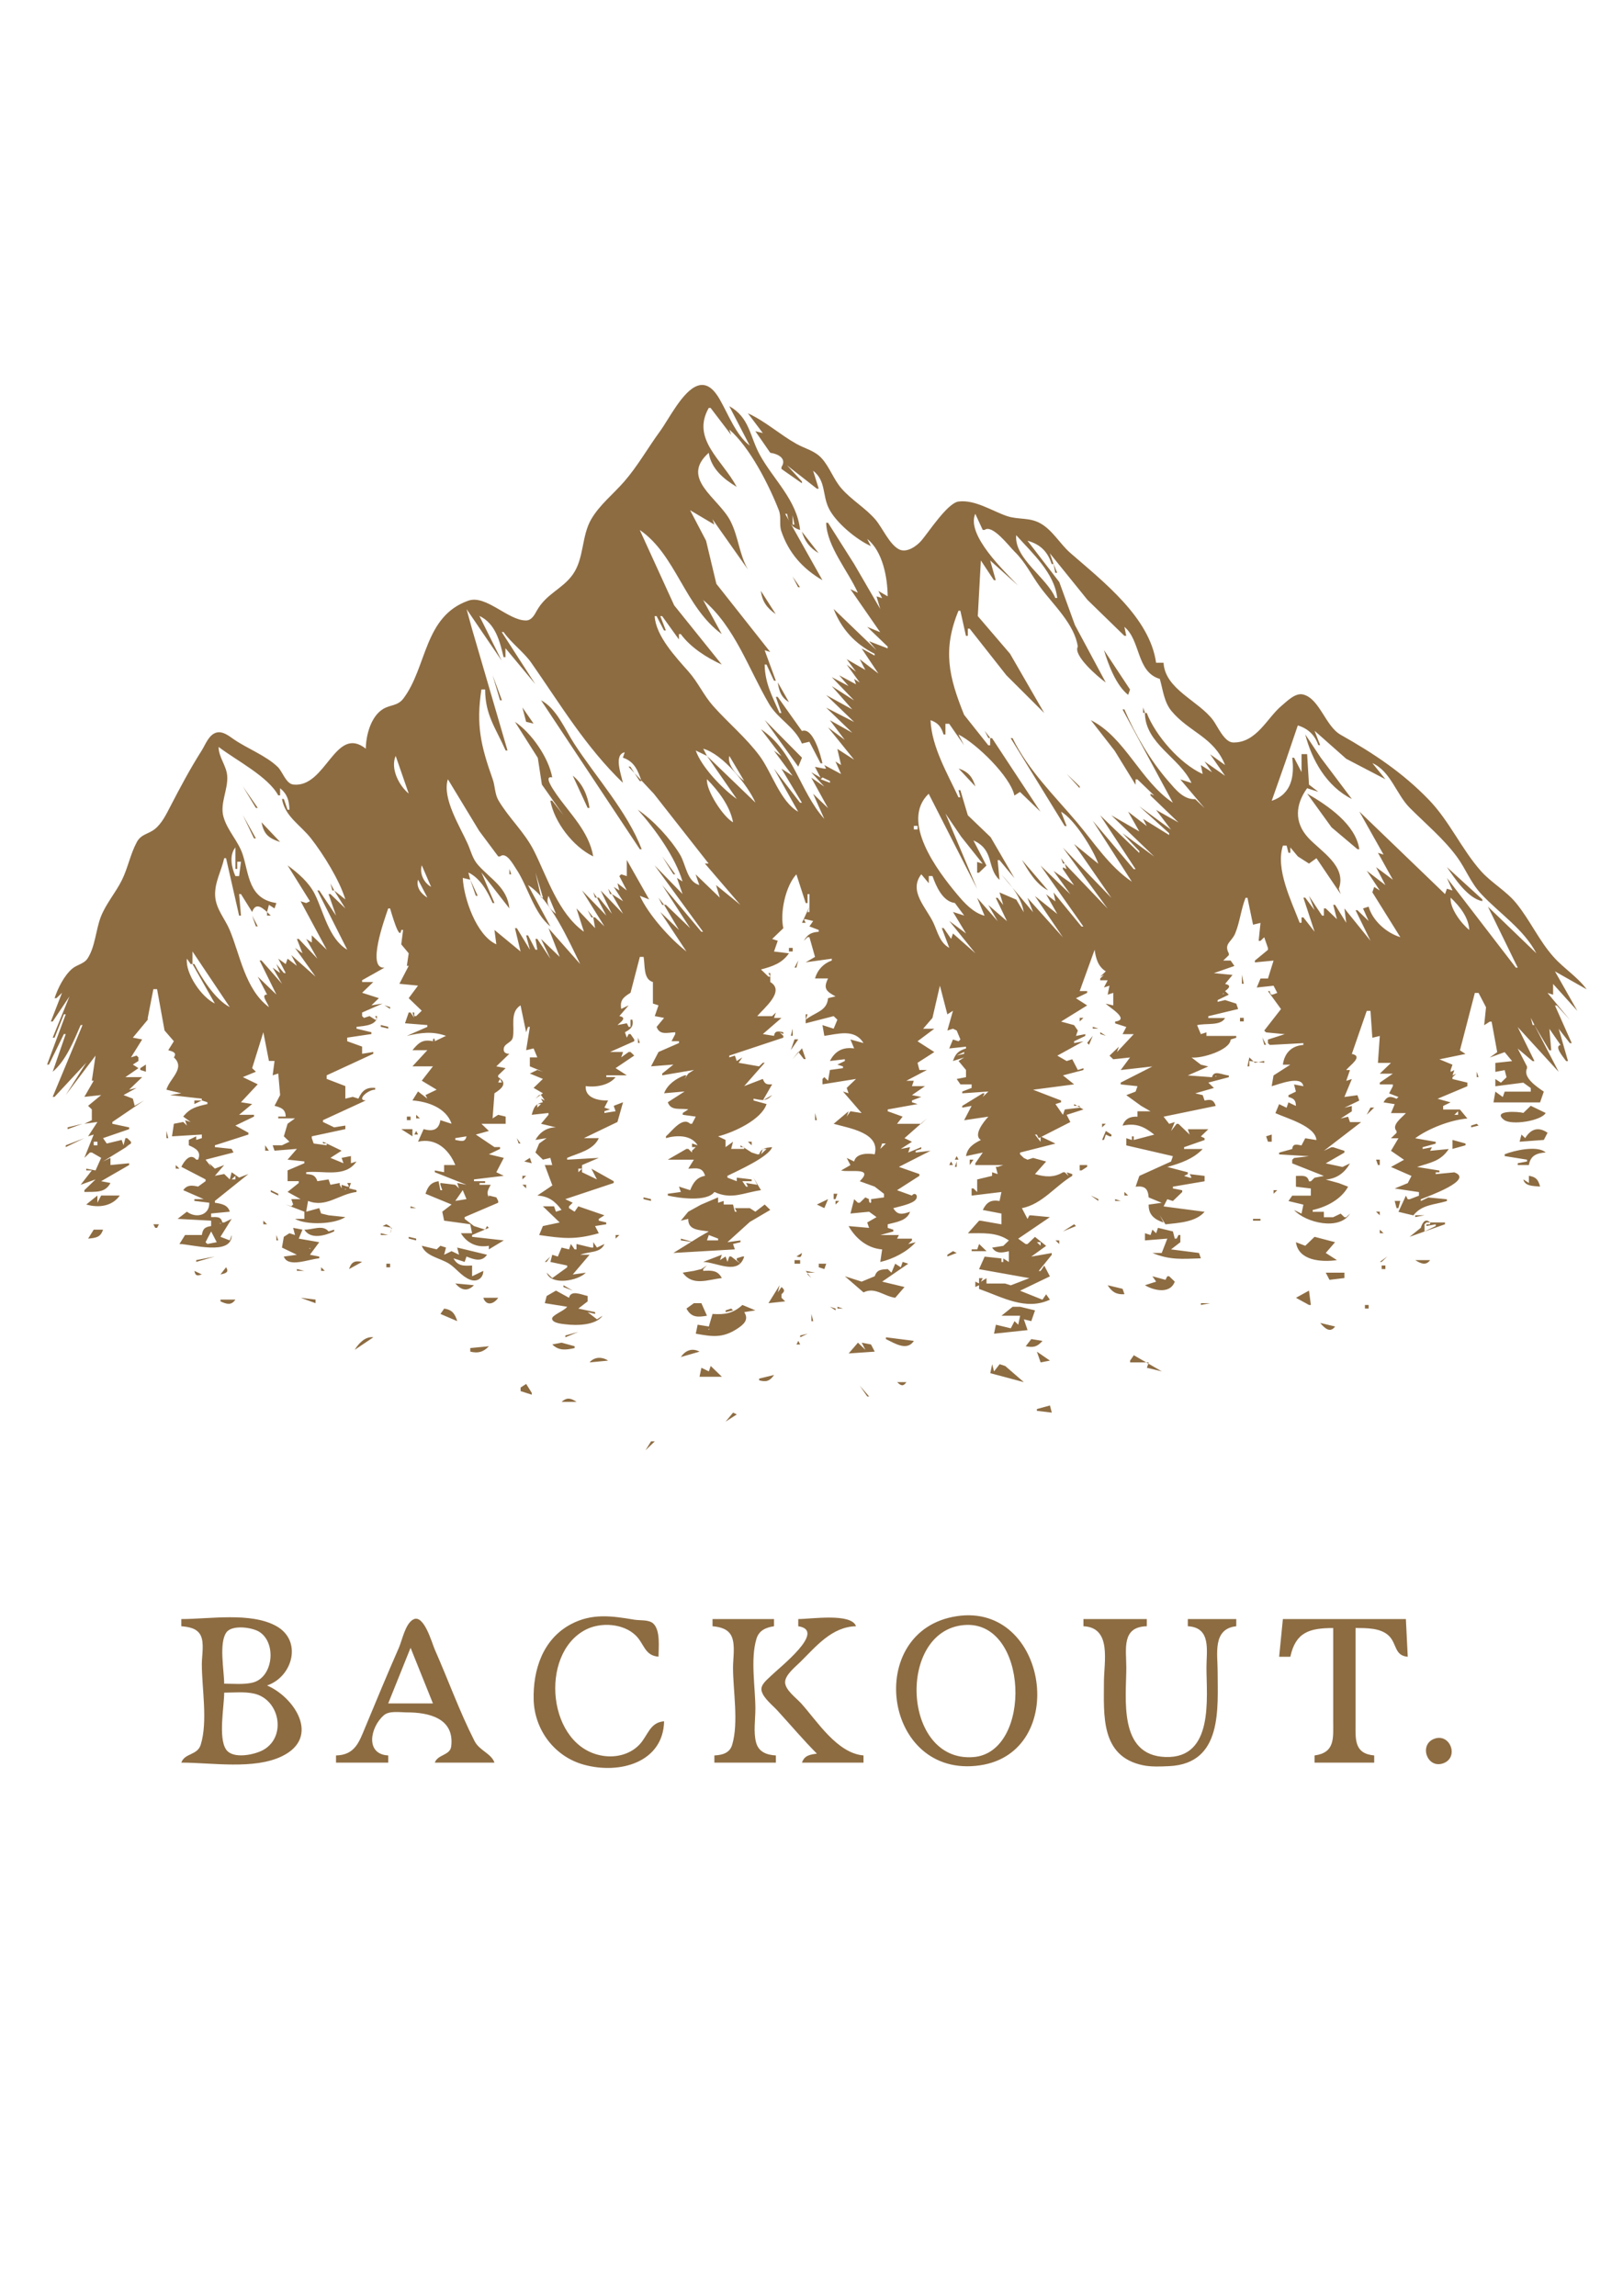 <?xml version="1.0" encoding="UTF-8" standalone="no"?>
<svg
   xmlns:dc="http://purl.org/dc/elements/1.1/"
   xmlns:cc="http://creativecommons.org/ns#"
   xmlns:rdf="http://www.w3.org/1999/02/22-rdf-syntax-ns#"
   xmlns:svg="http://www.w3.org/2000/svg"
   xmlns="http://www.w3.org/2000/svg"
   xmlns:sodipodi="http://sodipodi.sourceforge.net/DTD/sodipodi-0.dtd"
   xmlns:inkscape="http://www.inkscape.org/namespaces/inkscape"
   width="210mm"
   height="297mm"
   viewBox="0 0 210 297"
   version="1.1"
   id="svg8"
   inkscape:version="1.0.2 (e86c870879, 2021-01-15)"
   sodipodi:docname="mountain_logo.svg">
  <defs
     id="defs2" />
  <sodipodi:namedview
     id="base"
     pagecolor="#ffffff"
     bordercolor="#666666"
     borderopacity="1.0"
     inkscape:pageopacity="0.0"
     inkscape:pageshadow="2"
     inkscape:zoom="0.49165125"
     inkscape:cx="289.81401"
     inkscape:cy="808.50754"
     inkscape:document-units="mm"
     inkscape:current-layer="layer1"
     inkscape:document-rotation="0"
     showgrid="false"
     inkscape:window-width="1422"
     inkscape:window-height="1019"
     inkscape:window-x="488"
     inkscape:window-y="27"
     inkscape:window-maximized="0" />
  <g
     inkscape:label="Layer 1"
     inkscape:groupmode="layer"
     id="layer1">
    <path
       style="fill:#8d6c42;stroke:none;stroke-width:0.237"
       d="m 47.336,96.859 c -3.983,-3.151 -5.145,5.094 -9.38,4.635 -0.959,-0.104 -1.399,-1.675 -2.006,-2.264 -1.534,-1.491 -3.956,-2.381 -5.737,-3.615 -0.596,-0.413 -1.364,-1.038 -2.16,-0.855 -1.024,0.235 -1.467,1.564 -1.955,2.332 -1.517,2.392 -2.743,4.701 -4.039,7.197 -0.514,0.99 -1.107,2.222 -2.001,2.944 -0.86,0.695 -1.783,0.65 -2.354,1.703 -0.834,1.539 -1.144,3.3 -1.909,4.871 -0.819,1.681 -2.125,3.131 -2.778,4.875 -0.621,1.659 -0.706,3.801 -1.683,5.305 -0.464,0.714 -1.365,0.793 -1.99,1.328 -1.057,0.903 -1.864,2.537 -2.283,3.814 h 0.241 l 0.724,-0.696 -1.447,3.714 h 0.241 l 2.171,-3.25 -2.171,5.339 h 0.241 l 1.206,-3.018 h 0.241 l -2.412,6.5 h 0.241 l 1.929,-3.947 h 0.241 l -1.688,4.875 c 1.7,-1.402 2.766,-4.067 3.618,-6.036 h 0.241 l -3.859,9.286 h 0.241 l 4.1,-4.411 -2.653,4.179 3.859,-5.107 -0.482,3.25 h 0.241 l -1.206,2.089 2.171,-0.232 -1.688,1.393 0.482,0.464 v 1.393 l -0.965,0.464 1.688,-0.232 -1.206,1.857 0.724,-0.232 -1.206,3.018 0.724,-0.696 h 0.241 l 1.206,0.696 -0.724,1.625 -1.206,-0.232 v 0.232 h 0.724 l -1.447,1.857 1.929,-0.696 -1.447,1.393 v 0.232 c 1.39,-0.048 2.669,0.19 3.376,-1.161 l -1.206,-0.232 3.618,-2.089 v -0.232 l -2.412,0.232 v -0.929 l -0.965,0.464 3.376,-2.089 -0.482,0.232 0.724,-0.464 v -0.232 l -0.482,-0.464 H 16.225 l -0.241,0.929 -0.241,-0.696 -1.929,0.464 -0.482,-0.696 3.376,-1.161 v -0.232 l -2.171,-0.464 v -0.232 l 4.1,-2.786 -1.206,0.696 -0.241,-0.929 -1.206,-0.464 1.688,-0.929 -0.965,0.232 1.688,-1.625 H 16.225 l 1.688,-1.161 -0.724,-0.464 0.724,-0.464 v -0.464 l -0.241,-0.232 -0.724,0.232 1.447,-2.322 -1.206,-0.232 1.929,-2.322 v -0.232 l 0.724,-3.714 h 0.482 l 0.965,5.339 1.206,1.393 -0.724,1.161 c 0.6,0.167 1.156,0.335 0.724,0.929 1.547,1.412 -0.546,2.716 -0.965,4.179 l 1.929,0.464 -1.447,0.232 4.1,0.464 v 0.232 H 25.149 v 0.464 l 0.965,-0.464 0.724,0.232 v 0.232 c -1.374,0.32 -2.236,0.497 -3.135,1.625 l 0.965,0.696 -0.724,-0.232 0.241,0.696 -0.482,-0.464 -1.206,0.232 -0.241,1.625 3.859,-0.232 v 0.464 l -0.724,0.232 v -0.464 l -0.965,0.464 v 0.696 c 0.93,0.404 1.652,0.823 1.206,1.857 h -0.241 c -0.768,-0.927 -1.559,0.175 -1.929,0.929 l 3.135,1.625 v 0.232 l -0.965,0.696 c -0.836,-0.173 -1.409,-0.241 -1.929,0.464 l 2.653,1.161 H 25.149 v 0.232 l 1.929,0.232 c 0.062,1.61 -1.695,2.082 -2.894,1.161 l -1.206,0.929 4.341,0.232 v 0.696 c -0.838,0.134 -1.067,0.354 -1.206,1.161 H 23.943 l -0.724,1.161 c 1.525,0.013 6.804,1.593 6.753,-1.161 l -0.241,0.696 -1.206,-0.464 1.447,-2.322 -0.965,0.464 h -0.241 c -0.176,-0.79 -0.677,-0.693 -1.447,-0.696 v -0.464 l 2.412,-0.232 c -0.257,-0.887 -1.047,-1.017 -1.929,-1.161 v -0.232 l 4.341,-3.482 -1.206,0.464 -0.965,-0.696 -0.241,0.929 -0.724,-0.696 -1.206,0.232 1.206,-1.393 -1.206,0.464 -0.724,-0.696 0.241,0.464 -0.724,-0.929 3.618,-0.929 -0.241,-0.464 -2.171,-0.232 v -0.232 l 4.341,-1.393 v -0.232 l -1.688,-0.929 2.412,-1.161 v -0.232 h -1.929 l 1.688,-1.393 -1.447,-0.232 2.171,-2.322 -1.929,-0.929 1.688,-0.696 -0.482,-0.464 1.447,-4.643 0.724,3.714 h 0.724 l -0.241,1.857 0.724,-0.232 0.241,2.786 -0.724,1.393 c 0.883,0.226 1.427,0.456 1.447,1.393 h -0.965 v 0.232 h 2.171 l -0.965,0.696 -0.482,1.625 0.724,0.696 -0.965,0.464 h -1.206 l 0.241,0.696 2.894,-0.232 -1.206,1.393 2.171,0.232 v 0.232 l -2.171,0.929 v 1.393 h 1.447 v 0.232 l -1.447,1.161 1.688,0.929 h -1.206 l 0.241,0.696 -0.241,0.232 -0.724,-0.232 2.412,0.929 v 0.929 H 38.172 c 1.464,0.844 5.128,0.709 6.512,-0.232 l -2.171,-0.232 -0.965,-0.232 -0.241,-0.696 -1.688,0.464 0.241,-1.393 c 2.34,0.92 3.93,-0.857 6.27,-1.161 v -0.232 l -0.965,-0.232 0.241,-0.696 h -0.241 -0.241 l 0.241,0.464 h -0.241 l -0.724,-0.232 v 0.464 l -0.241,-0.464 v -0.232 l -1.206,0.232 -0.241,-0.696 -1.447,0.232 c -0.265,-0.771 -0.625,-0.868 -1.447,-0.929 v -0.232 c 2.173,-0.259 5.035,0.776 6.512,-1.393 l -0.724,0.232 v -0.929 l -1.206,0.232 0.241,0.696 -1.688,-0.696 1.447,-0.929 -2.412,-1.161 v 0.232 h 0.482 v 0.232 l -1.688,-0.232 -0.241,-0.696 v -0.232 l 4.341,-0.929 v -0.464 l -1.447,0.232 -1.447,-0.696 v -0.232 l 5.547,-2.554 c -1.254,0 0.235,-1.393 1.206,-1.393 v -0.232 c -1.198,-0.092 -1.689,0.37 -2.171,1.393 l -0.724,-0.232 -0.965,0.232 v -1.625 l -2.412,-0.929 v -0.464 l 6.029,-2.786 v -0.232 l -1.447,0.232 v -0.929 l -1.929,-0.696 v -0.464 l 3.135,-0.464 v -0.232 l -1.929,-0.464 v -0.232 c 1.022,-0.132 2.675,-0.185 2.653,-1.393 h -0.241 l 0.241,0.464 h -0.241 l -0.724,-0.464 -0.724,0.232 -0.241,-0.232 v -0.464 l 2.653,-1.161 -1.447,0.232 0.965,-0.929 -2.171,-0.696 1.447,-1.393 h -1.447 v -0.232 l 2.894,-1.625 c -2.341,0.2 -0.017,-6.184 0.482,-7.661 h 0.241 c 0.172,0.524 1.243,4.401 1.447,2.786 h 0.241 l -0.241,1.857 0.965,1.161 -0.241,1.625 h 0.241 l 0.241,-0.464 -1.447,2.786 2.412,0.232 -1.206,1.625 1.688,1.625 -0.724,0.696 h -0.241 v -0.464 h -0.241 l 0.241,0.696 -0.482,-0.696 h -0.241 l -0.482,1.393 2.894,0.232 v 0.232 l -2.653,1.161 c 1.821,-0.401 3.263,-0.632 5.065,0 l -1.447,0.696 c 0.02,-0.472 -0.261,-0.472 -0.241,0 -1.336,-0.276 -1.847,0.179 -2.653,1.161 h 1.929 l -1.929,2.089 h 2.653 l -1.447,1.857 1.929,1.161 -1.447,0.696 0.241,0.464 -1.206,-0.929 -0.724,1.161 c 2.042,0.151 4.39,0.996 5.065,3.018 l -1.447,-0.464 c -0.208,1.256 -0.965,1.492 -2.171,1.161 l -0.724,1.625 c 2.296,-0.538 3.994,0.985 4.823,3.018 h -1.447 v 0.929 l -1.206,-0.232 v 0.232 l 4.1,1.625 -1.206,-0.232 0.241,0.696 -0.482,-0.464 -1.929,-0.232 v 0.232 l 0.241,0.696 H 56.983 l -0.241,-1.161 c -1.028,0.167 -1.377,0.698 -1.688,1.625 l 3.376,1.393 -1.206,0.929 0.241,1.161 3.376,0.464 0.241,1.161 H 59.636 c 0.775,1.288 2.105,1.905 3.618,1.625 v 0.464 l 1.929,-1.161 -4.1,-0.464 v -0.232 l 2.171,-0.929 -0.241,-0.232 -0.241,0.464 -1.447,-0.464 -1.206,-0.929 v -0.232 l 4.341,-1.857 v -0.232 l -0.241,-0.464 -0.965,-0.232 v 0.232 l 0.482,0.464 c -0.864,-0.745 -0.788,-1.142 -0.241,-2.089 h -1.447 v -0.232 h 0.724 v -0.232 h -1.447 v -0.232 l 3.859,-0.464 -0.965,-0.464 0.965,-1.857 -1.929,-0.464 h -0.241 l -0.724,0.464 2.412,-1.161 v -0.232 h -0.724 l -2.412,-1.625 1.688,-0.464 -0.965,-0.929 h 3.135 v -0.929 l -0.965,-0.232 -0.724,0.464 0.241,-3.25 c 1,-0.623 1.751,-1.334 0.482,-2.089 v -0.232 l 0.965,-0.929 -1.206,-0.232 1.688,-1.625 c -0.405,0 -0.809,-0.144 -0.724,-0.696 0.101,-0.649 1.018,-0.741 1.166,-1.393 0.302,-1.338 -0.446,-3.275 1.005,-4.179 l 0.724,3.482 0.241,-0.696 h 0.241 l -0.482,3.018 0.965,-0.232 0.482,1.161 h -0.965 v 1.161 l 1.688,0.696 -0.724,-0.232 -0.965,0.464 1.688,0.696 -1.206,1.161 1.206,0.696 -0.965,0.696 0.482,-0.464 h 0.241 l 0.482,0.696 -0.482,-0.232 0.241,0.464 c -1.021,0.214 -1.181,0.701 -1.447,1.625 l 2.171,-0.232 v 0.232 l -0.965,1.161 1.929,0.464 c -1.18,8.7e-4 -2.098,0.634 -2.653,1.625 l 1.447,-0.232 -0.965,0.696 -0.482,1.161 0.965,0.929 0.965,-0.232 0.241,0.929 h -0.965 l 0.985,2.637 -1.949,1.31 c 1.455,0.077 2.305,0.733 3.135,1.857 l -0.724,0.232 -0.241,-0.696 h -1.447 l 2.171,2.089 -2.171,0.464 -0.482,1.161 c 3.113,0.449 4.631,0.635 7.717,-0.232 l -0.482,-0.929 1.447,-0.232 v -0.232 l -0.965,-0.232 v -0.232 l 0.724,-0.464 -3.376,-1.161 -0.482,0.696 -0.724,-0.464 v -0.232 l 0.482,-0.464 -0.965,-0.464 6.27,-2.089 v -0.232 l -2.894,-1.625 0.724,1.393 -1.929,-0.929 v -0.929 l 2.171,-0.929 -4.1,0.232 v -0.232 c 1.501,-0.642 3.393,-0.996 4.1,-2.554 h -1.929 l 4.341,-2.089 0.724,-2.554 -1.206,0.464 0.241,0.696 -1.447,0.232 v -0.232 l 0.724,-0.232 -0.724,-0.232 0.482,-0.929 c -1.312,0.055 -3.032,-0.359 -2.894,-1.857 1.284,0.193 3.052,-0.105 3.859,-1.161 H 78.447 v -0.232 h 2.653 l -1.447,-0.929 2.412,-1.625 -0.482,-0.464 h -0.241 l -0.965,0.696 0.241,-0.696 h -1.688 l 3.135,-1.393 v -0.232 l -0.482,-0.696 h -0.241 l -0.241,0.464 -0.241,-0.696 c 0.771,-0.415 1.145,-0.757 0.965,-1.625 h -0.241 v 0.929 h -0.241 l -0.241,-0.464 -1.206,0.232 c 0.501,-0.465 1.251,-0.967 0.241,-1.161 l 1.206,-1.393 -0.965,0.464 c -0.186,-1.126 0.254,-1.493 1.206,-2.089 l 1.206,-4.643 h 0.482 c 0.211,1.077 -0.069,2.891 1.206,3.25 v 2.786 l 0.724,0.232 -0.482,1.393 1.206,0.232 -0.965,1.161 c 0.388,1.114 1.385,0.738 2.412,0.696 v 0.232 l -0.482,0.929 h 0.965 v 0.232 l -2.653,1.161 -0.965,1.857 2.894,-0.232 -1.447,1.161 v 0.232 l 4.1,-0.696 -0.724,0.464 -0.482,0.696 0.241,-0.464 h -0.241 c -1.155,0.439 -2.205,1.181 -2.653,2.321 l 2.653,-0.232 -2.171,1.393 c 0.406,1.175 1.583,0.728 2.653,0.929 l -0.724,0.464 v 0.232 l 1.688,0.232 -0.482,0.929 h -0.241 c -1.021,-0.989 -2.403,1.016 -3.135,1.625 v 0.232 c 1.395,-0.407 3.277,-0.429 4.1,0.929 l -0.724,-0.232 v 1.161 l -0.482,-0.464 H 88.817 l -2.412,1.393 h 3.376 l -0.724,1.161 c 1.076,-0.045 1.847,-0.225 2.171,0.929 -1.077,0.181 -1.545,0.904 -1.929,1.857 l -1.447,-0.464 0.241,0.696 -1.688,0.232 v 0.232 c 1.463,0.335 5.067,0.847 6.029,-0.464 2.234,1.035 3.731,0.095 6.029,-0.232 l -0.965,-1.625 0.482,0.929 -1.447,-0.232 0.241,0.464 h -0.241 l -0.482,-0.696 h 1.206 v -0.232 l -1.929,-0.232 v 0.464 l -1.206,-0.464 v -0.232 c 1.325,-0.661 5.33,-2.425 5.788,-3.714 -0.846,0.088 -1.388,0.112 -1.688,0.929 h -0.241 l -0.724,-0.232 -1.447,-0.929 v 0.232 h 0.482 v 0.232 h -1.688 l 0.241,-0.929 -0.965,0.696 v -0.929 l -0.965,-0.464 c 2.001,-0.504 5.613,-2.149 6.27,-4.179 l -1.688,-0.464 v -0.232 c 1.072,0.2 1.647,0.39 2.412,-0.464 l -1.206,0.696 1.206,-2.089 c -0.731,0.05 -0.952,-0.031 -1.206,-0.696 l -2.412,0.929 2.653,-3.018 h -0.241 l -0.482,0.464 -2.653,-0.464 0.482,-0.696 -0.724,0.464 -0.241,-0.696 -0.724,0.232 v -0.232 l 6.994,-2.322 v -0.232 l -0.482,-0.464 0.482,0.232 v -0.232 c -0.649,-0.155 -1.107,-0.23 -1.206,0.464 l -1.447,-0.232 2.412,-2.089 h -0.965 l 0.241,-0.696 -0.482,0.464 h -1.929 c 0.892,-1.067 3.646,-3.239 1.688,-4.411 v -1.161 h -0.241 l 0.241,0.464 h -0.241 l -0.965,-0.929 c 1.491,-0.392 2.741,-0.813 3.618,-2.089 l -1.929,-0.232 0.482,-1.393 -0.724,-0.232 1.447,-1.393 c -0.454,-1.962 0.268,-5.446 1.688,-6.965 l 1.206,3.714 h 0.241 v -1.161 h 0.241 v 2.322 h -0.241 l 0.241,-0.696 -0.965,2.089 h 0.241 0.241 l -0.241,-0.464 h 0.241 l 0.965,0.232 -0.482,0.696 1.206,0.464 v 0.232 c -0.982,0.066 -1.444,0.334 -1.929,1.161 l 0.482,-0.464 h 0.241 l 0.724,2.554 -1.206,0.696 3.376,-0.464 v 0.232 c -1.103,0.4 -1.86,1.232 -2.171,2.321 h 1.688 c -0.637,1.3 -0.262,1.654 0.965,2.322 l -0.965,0.232 c -0.134,1.69 -1.691,1.818 -2.894,2.786 l 0.241,-0.696 h -0.241 v 1.161 l 3.618,-0.929 0.482,0.464 -0.482,1.161 -1.447,-0.464 0.241,1.393 c 1.826,-0.258 3.926,-0.949 5.065,0.929 l -1.688,-0.464 0.482,1.161 c -1.46,-0.219 -2.491,0.349 -3.135,1.625 l 1.929,-0.232 v 0.232 l -0.965,0.464 0.724,0.232 v 0.232 l -1.688,0.232 -0.241,1.393 -0.482,-0.464 -0.241,0.232 v 0.464 0.232 l 4.341,-0.696 -1.206,1.161 0.241,0.696 -0.724,-0.232 2.412,2.786 -1.447,-0.232 -0.482,0.696 0.241,-0.696 -1.929,1.625 c 2.008,0.573 6.069,1.155 5.306,3.947 -0.932,-0.167 -2.438,-0.124 -2.653,0.929 l -0.965,-0.464 0.482,0.929 -1.206,0.696 c 1.103,0.291 4.318,-0.495 2.412,1.393 l 1.929,0.696 1.206,0.929 v 0.464 l -1.688,0.232 c 0.165,0.794 -0.365,0.475 -0.241,0 l -0.482,-0.232 -0.724,0.696 h -0.241 l -0.482,-0.464 -0.482,1.857 2.412,-0.232 0.965,0.696 -1.206,0.696 0.241,0.696 -2.653,-0.232 c 0.914,1.6 2.406,2.865 4.341,3.018 l -0.241,1.625 c 1.652,-0.378 3.474,-1.308 4.582,-2.554 l -0.965,0.232 0.482,-0.464 v -0.232 h -1.929 l 0.241,-0.464 h -2.412 l 1.688,-0.464 v -0.232 l -0.724,-0.232 v -0.464 c 1.132,-0.291 2.501,-0.457 2.894,-1.625 -0.982,0.334 -1.618,0.489 -2.171,-0.464 0.698,-0.201 2.595,-0.553 2.954,-1.18 0.286,-0.499 -0.199,-0.933 -0.543,-0.445 l -1.929,-0.696 2.894,-1.857 v -0.232 l -2.653,-0.929 4.1,-2.089 -1.929,0.232 v -0.232 l 0.724,-0.232 v -0.232 l -1.688,0.696 0.241,-0.696 -1.206,0.232 1.447,-0.929 -0.965,-0.464 2.894,-2.554 -0.724,0.696 h -0.241 -2.894 l 0.724,-0.929 -1.929,-0.696 v -0.232 l 3.859,-0.696 -0.724,-0.232 v -0.232 l 1.206,-0.464 -1.206,-0.232 1.688,-1.161 h -1.688 l 0.241,-0.696 h -0.965 l 2.653,-1.393 h -0.965 l -0.241,-0.929 2.171,-1.393 -0.724,-0.464 -1.447,-0.929 2.171,-1.625 h -1.447 l 1.206,-1.393 0.965,-4.179 0.965,3.714 0.724,-0.464 -0.724,2.554 0.724,-0.232 0.482,0.232 0.482,1.161 -0.241,0.232 -0.724,-0.232 -0.482,1.161 2.171,-0.232 v 0.232 c -0.997,0.295 -1.363,0.678 -1.688,1.625 l 1.447,-0.464 -0.724,0.464 0.965,1.161 v 0.929 l -1.206,0.232 0.482,0.696 h 1.447 v 0.464 l -1.206,0.464 v 0.232 l 3.376,-0.232 -0.724,0.696 0.241,-0.464 h -0.241 l -2.653,1.625 v 0.232 l 1.206,-0.232 -0.965,1.857 3.135,-0.464 c -0.698,0.751 -1.974,2.429 -0.965,3.018 -0.989,0.488 -1.739,0.997 -1.929,2.089 l 2.171,-0.464 -0.965,1.393 v 0.232 h 3.618 l -0.724,0.232 h -0.241 l 0.241,0.929 -0.724,-0.232 v 0.464 l -1.929,0.464 v 1.625 l -0.482,-0.464 h -0.241 v 0.929 l 3.859,-0.464 -0.241,1.161 c -1.135,-0.188 -1.68,0.168 -2.171,1.161 l 2.412,0.464 v 1.393 l -2.653,-0.464 h -0.241 l -1.447,1.625 c 1.872,0 3.725,-0.179 5.306,0.929 l -0.724,0.696 -1.447,0.232 c 0.548,0.813 1.26,0.67 2.171,0.464 v 1.393 l -0.724,-0.464 v 0.464 h -0.241 v -0.464 l -2.171,-0.232 -0.724,1.625 6.512,1.161 -2.412,0.929 -0.724,-0.232 h -2.412 v -0.696 l -0.724,0.464 0.241,-0.464 h -0.241 -0.241 v 1.393 c 2.994,1.052 6.027,2.855 9.164,1.393 l -0.482,-0.696 -0.482,0.696 -2.894,-1.161 3.859,-1.857 -0.724,-1.393 -0.482,0.696 h -0.241 l 1.688,-2.089 v -0.232 l -2.653,0.464 1.929,-1.393 -1.447,-1.161 -0.965,0.929 h -0.241 l -0.965,-0.696 4.1,-2.786 -2.412,-0.232 h -0.241 l -0.241,0.464 -0.724,-1.393 c 2.635,-0.53 4.252,-2.814 6.512,-4.179 v -0.232 l -0.724,-0.232 0.241,0.464 -0.482,-0.464 h -0.241 c -1.17,0.715 -2.342,0.608 -3.618,0.232 l 1.447,-1.625 -1.688,-0.464 -0.724,0.232 -0.482,-0.232 -0.482,-0.464 v -0.232 l 4.582,-1.161 -1.929,-0.929 v 0.696 l -0.724,-0.929 h 0.241 l 0.241,0.464 4.1,-2.089 -0.482,-0.929 2.171,-0.696 -1.206,-0.696 v 0.232 h 0.724 v 0.232 l -1.929,0.232 -0.241,0.696 -0.965,-1.393 0.724,-0.232 v -0.232 l -3.618,-1.393 5.306,-0.696 -1.447,-1.161 2.653,-0.696 v -0.232 l -0.724,0.232 -0.724,-1.393 -0.724,0.232 -1.206,-0.696 3.376,-1.857 -1.206,0.232 v -0.232 l 1.447,-0.696 v -0.232 l -1.206,0.232 0.241,-0.696 -0.482,-0.696 -1.688,-0.464 3.376,-2.089 -1.447,-0.929 1.447,-0.696 v -0.232 h -0.965 l 1.929,-5.339 c 0.171,1.115 0.427,2.154 1.447,2.786 l -0.724,0.696 0.482,-0.232 -0.482,0.464 v 0.232 h 0.965 l -0.482,0.929 0.724,-0.232 -0.241,1.161 0.724,-0.232 v 1.625 l -0.965,-0.232 c 0.34,0.426 3.231,2.05 1.206,2.321 v 0.232 l 1.447,0.464 -0.482,0.929 h 1.447 l -2.171,2.322 0.241,-0.696 -1.206,1.161 0.482,0.464 2.171,-0.232 -1.206,1.625 4.1,-0.464 -4.1,2.089 v 0.232 l 2.171,0.232 -0.241,0.696 -1.206,0.464 1.929,1.393 1.206,0.696 h -1.688 v 0.696 c -0.951,-0.044 -1.621,0.267 -1.929,1.161 1.733,-0.363 2.74,0.085 4.1,1.161 l -2.653,0.696 v -0.464 h -0.241 v 0.464 l -0.724,-0.232 v 0.929 l 6.029,1.393 -0.241,0.696 -4.1,1.857 -0.482,1.393 c 1.195,-0.128 1.598,0.251 1.688,1.393 l 1.688,0.696 -1.688,0.232 c -0.042,1.28 0.718,1.925 1.929,2.322 l -0.482,-0.929 0.724,1.161 c 1.718,-0.194 3.901,-0.276 5.065,-1.625 l -5.306,-0.696 0.482,-0.929 0.724,0.232 1.206,-1.161 v -0.232 l -1.206,-0.232 v -0.232 l 4.1,-0.696 v -0.696 l -1.929,-0.232 0.241,0.464 h -0.241 l -0.724,-0.232 0.482,-0.232 v -0.232 l -2.653,-0.696 c 1.683,-0.457 3.377,-1.047 4.582,-2.322 h -2.412 v -0.232 l 2.653,-0.929 v -0.232 l -0.482,-0.232 0.965,-0.929 h -2.653 l 0.241,0.696 -1.447,-1.393 h -0.241 l -0.724,0.929 0.482,-1.161 -0.724,0.232 -0.724,-0.929 6.753,-1.393 c -0.274,-0.794 -0.62,-0.878 -1.447,-0.696 l -0.241,-0.696 -0.965,-0.232 2.412,-0.696 -0.724,-0.696 2.653,-0.696 v -0.232 c -0.841,-0.044 -1.944,-0.764 -2.171,0.232 l -3.135,-0.232 2.653,-1.161 -0.965,-0.232 -1.206,-0.929 c 1.277,0.167 4.991,-0.95 5.065,-2.322 l 0.724,-0.232 v -0.232 h -3.859 v -0.464 l -0.724,0.232 -0.482,-1.161 c 1.123,-0.291 3.066,0.134 3.618,-0.929 h -2.171 v -0.232 l 3.859,-0.929 -0.241,-0.696 -1.447,-0.464 -0.965,0.232 v -0.232 l 1.447,-0.696 -0.482,-0.464 c 0.551,-0.406 0.821,-0.755 0,-0.929 l 0.965,-1.161 -2.412,-0.232 2.653,-0.929 -0.482,-0.696 h -0.965 l 0.724,-0.696 v -0.232 c -0.68,-1.262 0.357,-1.467 0.82,-2.574 0.603,-1.442 0.752,-3.13 1.35,-4.622 h 0.241 l 0.724,3.482 0.965,-0.232 -0.241,2.322 h 0.241 l 0.482,-0.464 0.482,1.393 v 0.232 l -1.688,1.393 v 0.232 l 2.412,-0.232 -0.724,2.321 h -0.965 l -0.482,1.161 2.171,-0.232 0.482,0.929 c -0.608,0.206 -0.87,0.473 -0.965,-0.232 h -0.241 l 1.688,2.322 -2.171,2.786 0.241,0.232 2.412,0.232 -2.171,0.696 v 0.464 l 0.241,0.232 4.341,-0.232 v 0.232 c -1.567,0.114 -2.448,1.079 -2.653,2.554 h 0.965 l -2.171,1.393 -0.241,1.393 c 0.926,-0.244 3.878,-1.459 4.1,0 l -1.206,-0.232 0.241,0.929 -0.965,0.464 v 0.232 c 0.727,0.209 0.95,0.422 0.965,1.161 l -0.965,-0.464 -0.241,0.696 -0.965,-0.464 -0.482,1.161 c 1.499,0.684 5.185,1.691 5.306,3.482 l -1.447,-0.232 -0.482,0.929 c -0.685,-0.139 -1.112,-0.253 -1.206,0.464 l -1.688,0.464 v 0.232 l 3.859,0.232 -1.929,0.232 -0.241,0.232 v 0.464 l 4.1,1.625 -1.206,0.232 -0.482,0.464 h -0.241 c -0.192,-0.863 -0.877,-0.696 -1.688,-0.696 v 1.393 l 1.929,0.232 v 0.929 h -2.412 l -0.482,0.696 1.929,0.464 -0.241,1.161 -0.965,-0.464 c 1.517,1.66 5.89,2.693 7.235,0.464 l -0.482,0.464 h -0.241 l -0.482,-0.464 -0.965,0.464 h -1.206 v -0.696 h -1.447 v -0.232 c 1.822,-0.407 3.684,-1.39 4.582,-3.018 l -1.206,-0.464 -1.688,-0.464 c 1.438,-0.104 2.457,-0.885 3.135,-2.089 l -0.965,0.464 -2.171,-0.464 2.412,-1.393 v -0.232 l -1.447,-0.464 h -0.241 l -0.965,0.464 4.823,-3.714 h -1.206 -0.241 l -0.241,-0.696 -0.965,0.232 1.447,-0.929 v -0.696 l -0.965,0.232 1.929,-0.929 -0.241,-0.696 -1.688,0.232 0.965,-2.322 -0.724,0.232 0.482,-1.393 h -0.482 c 0.429,-0.615 2.282,-1.768 0.724,-2.089 l 1.929,-5.572 h 0.482 l 0.241,3.482 0.965,-0.232 -0.241,3.482 h 1.688 l -1.447,1.393 h 1.688 l -1.688,1.161 v 0.232 h 1.688 v 0.232 l -0.482,0.929 1.206,0.464 -0.241,0.232 c -0.824,-0.388 -1.248,-0.341 -1.688,0.464 l 1.447,0.232 -0.482,1.161 h 1.929 c -0.531,0.599 -1.926,1.556 -1.206,2.322 v 0.232 l -0.724,0.696 h 0.965 l -0.965,1.625 1.688,1.161 -1.688,0.929 2.653,1.161 -0.482,0.929 -1.688,0.696 3.135,0.464 v 0.464 l -1.206,0.464 h -0.241 l -0.241,-0.464 -0.965,2.089 1.929,0.464 c 1.106,-1.418 2.705,-1.358 4.341,-1.857 v -0.232 l -2.412,-0.232 -0.965,0.464 v -0.232 c 1.07,-0.431 6.922,-2.521 4.341,-3.482 l -2.412,0.232 v -0.232 h 0.482 v -0.232 l -2.894,-0.464 c 1.673,-0.558 3.068,-0.728 4.1,-2.322 l -2.412,0.232 0.241,-0.464 -1.206,0.232 v -0.232 l 1.688,-0.464 v -0.232 l -2.653,-0.464 c 1.729,-1.274 4.575,-2.371 6.753,-2.554 l -0.965,-1.161 h -2.171 v -0.464 l 0.965,-0.464 -1.688,-0.464 3.859,-1.625 v -0.464 l -1.929,-0.464 v -0.232 l 0.482,-0.464 -0.482,0.232 0.241,-0.696 -0.482,0.232 v -0.232 l 0.241,-0.696 -1.688,-0.696 3.376,-0.696 -0.724,-0.464 1.929,-7.429 h 0.482 l 0.965,1.857 -0.241,2.322 0.724,-0.464 h 0.241 l 0.724,3.947 -0.965,0.696 1.929,-0.696 0.965,1.161 -2.171,0.232 v 1.161 l 1.206,-0.232 0.241,0.929 -0.724,0.696 -0.724,-0.464 v 0.929 l 3.618,-0.464 0.965,0.696 v 0.464 h -3.376 l -0.241,0.696 -0.965,-0.696 -0.241,1.393 h 6.029 l 0.482,-1.393 c -0.916,-0.632 -2.749,-1.836 -2.171,-3.018 v -0.232 l -1.206,-2.321 1.929,1.625 h 0.241 l -2.171,-4.411 5.306,5.804 -3.135,-6.036 1.929,3.25 h 0.241 l -0.241,-2.786 1.447,2.089 c -0.895,0.156 0.406,1.638 0.724,2.089 h 0.241 l -1.206,-4.179 1.447,1.857 h 0.241 l -2.171,-4.875 h 0.241 l 1.688,1.857 -2.894,-3.482 0.724,0.232 v -1.393 l 3.135,3.482 -2.894,-5.107 4.1,2.322 c -1.188,-1.623 -2.934,-2.685 -4.269,-4.179 -1.9,-2.126 -3.049,-4.753 -4.838,-6.955 -1.3,-1.601 -3.22,-2.641 -4.589,-4.188 -2.49,-2.815 -4.046,-6.428 -6.716,-9.195 -3.384,-3.508 -7.126,-5.992 -11.423,-8.419 -1.961,-1.108 -2.711,-4.653 -4.833,-5.203 -1.033,-0.268 -2.111,0.881 -2.812,1.46 -1.845,1.525 -3.234,4.814 -6.273,4.743 -1.138,-0.027 -2.012,-2.119 -2.585,-2.886 -1.887,-2.528 -6.213,-3.982 -6.408,-7.429 h -0.965 c -0.824,-5.863 -6.847,-10.496 -11.094,-14.201 -1.345,-1.174 -2.289,-2.934 -3.86,-3.823 -1.443,-0.816 -2.868,-0.453 -4.34,-0.949 -1.884,-0.636 -4.142,-2.153 -6.261,-1.883 -1.42,0.181 -3.84,3.911 -4.803,5.046 -0.587,0.691 -1.877,1.634 -2.87,1.156 -1.255,-0.604 -2.2,-2.841 -3.095,-3.879 -1.276,-1.481 -3.061,-2.506 -4.362,-3.986 -1.049,-1.193 -1.528,-2.754 -2.579,-3.922 -0.899,-0.999 -2.149,-1.243 -3.282,-1.879 -2.116,-1.187 -4.082,-2.968 -6.27,-3.949 l 1.929,2.554 -0.965,-0.232 1.929,2.786 c 1.088,0.157 2.165,0.774 1.447,1.857 v 0.232 l 2.653,1.857 v -0.232 l -1.929,-2.089 3.859,3.018 h 0.241 l -0.724,-2.322 c 1.681,1.316 1.17,3.13 2.033,4.875 0.902,1.825 3.559,4.034 5.443,4.875 l -0.482,-0.929 c 2.021,1.598 2.632,5.013 2.653,7.429 l -1.206,-0.696 0.482,0.929 -0.724,-0.232 0.482,1.625 -3.37,-5.804 -3.383,-5.339 h -0.241 c 0.074,3.039 2.86,6.27 4.1,9.054 l -0.965,-0.464 3.859,5.572 -1.688,-0.696 2.653,2.554 v 0.232 l -2.412,-0.929 0.965,1.161 -5.547,-5.339 c 0.986,2.546 2.725,4.515 5.306,5.804 v 0.232 l -1.688,-0.929 2.171,3.25 -2.412,-1.857 0.724,1.393 -2.412,-1.393 1.206,1.625 -1.206,-0.929 1.688,2.322 -0.724,-0.464 0.241,0.696 -2.171,-1.161 1.206,1.393 -2.171,-1.161 2.894,3.018 -2.894,-1.857 2.653,3.018 -3.376,-1.857 3.618,3.482 -3.618,-1.857 3.376,3.25 -2.894,-1.625 1.929,2.554 -2.171,-1.625 3.376,4.179 -2.171,-1.393 0.482,2.089 -0.724,-0.464 0.724,1.625 -2.171,-1.161 0.241,0.464 h -0.241 l -1.206,-0.232 0.724,1.393 -1.206,-0.696 1.688,1.857 -1.688,-1.161 2.171,3.947 -1.929,-1.857 1.447,3.25 c -3.26,-3.691 -3.854,-8.66 -8.2,-11.608 l 2.653,3.482 -0.965,-0.696 2.412,3.25 -1.447,-0.929 2.653,4.411 h -0.241 l -3.376,-4.411 3.135,5.572 c -2.283,-1.27 -3.451,-5.138 -4.975,-7.197 -1.758,-2.375 -4.092,-4.294 -6.046,-6.5 -1.212,-1.369 -1.934,-3.031 -3.148,-4.407 -1.665,-1.888 -4.256,-4.626 -4.4,-7.2 h 0.241 l 0.965,1.857 h 0.241 l -0.724,-1.857 h 0.241 l 2.171,3.018 v -0.696 h 0.241 c 1.266,1.725 3.334,3.049 5.306,3.947 l -6.158,-7.661 -4.454,-9.75 c 4.704,3.216 5.8,9.958 10.611,13.465 l -2.412,-4.411 c 4.112,3.46 5.914,9.008 8.541,13.464 1.153,1.958 3.292,2.927 4.241,5.108 l 0.965,-0.232 1.447,2.786 h 0.241 c -0.226,-1.039 -1.213,-4.699 -2.653,-4.179 l -3.135,-4.411 h -0.241 l 0.724,2.089 h -0.241 c -0.96,-2.207 -1.876,-3.798 -1.929,-6.268 h 0.241 l 0.965,2.089 h 0.241 l -1.447,-3.947 0.724,0.232 -6.972,-8.822 -1.331,-5.572 -2.066,-3.947 3.135,1.857 -0.241,-0.696 4.582,6.5 c -1.144,-2.016 -1.214,-4.224 -2.26,-6.268 -1.541,-3.009 -6.576,-5.467 -2.804,-8.822 0.319,2.039 1.868,3.357 3.618,4.411 -1.849,-3.488 -5.914,-6.163 -3.618,-10.215 h 0.241 l 2.653,3.482 -0.241,-0.696 c 2.683,2.314 5.16,7.229 6.415,10.447 0.353,0.904 0.024,1.817 0.315,2.687 0.939,2.811 2.76,4.873 5.329,6.367 l -4.823,-8.59 h 0.241 c 0.2,1.063 0.577,1.773 1.688,2.089 -0.403,-3.874 -3.457,-6.513 -5.227,-9.75 -1.285,-2.35 -1.289,-4.79 -3.938,-6.268 l 2.653,5.107 c -1.781,-1.346 -2.812,-4.141 -3.915,-6.036 -0.563,-0.968 -1.485,-2.172 -2.828,-1.714 -1.936,0.661 -3.718,4.321 -4.868,5.892 -1.561,2.133 -2.886,4.498 -4.626,6.5 -1.414,1.627 -3.174,2.999 -4.271,4.875 -1.283,2.194 -0.902,5.08 -2.402,7.173 -1.352,1.886 -3.41,2.452 -4.647,4.667 -0.3,0.537 -0.662,1.254 -1.394,1.26 -2.308,0.019 -5.18,-3.368 -7.466,-2.559 -5.752,2.034 -5.327,8.579 -8.396,12.653 -0.748,0.993 -1.708,0.786 -2.653,1.374 -1.594,0.994 -2.2,3.46 -2.215,5.147 m 78.862,-30.412 0.965,2.089 h 0.241 c 0.995,-0.785 3.187,2.13 3.859,2.786 1.488,1.45 2.168,3.033 3.361,4.643 1.679,2.265 4.43,4.791 4.838,7.661 -0.638,1.136 2.606,3.926 3.618,4.643 l -3.988,-7.429 -2.021,-5.559 -4.12,-5.352 c 1.676,0.466 2.61,1.421 3.135,3.018 h 0.241 l -0.482,-1.393 4.874,6.032 4.773,4.647 h 0.241 l -0.241,-1.161 c 2.133,1.761 1.531,5.84 4.582,6.732 0.417,1.428 0.535,2.988 1.53,4.178 2.268,2.716 5.491,3.352 6.911,6.965 l -1.929,-1.393 1.929,2.786 -2.653,-1.857 0.965,1.393 -1.447,-0.929 0.241,1.161 c -2.933,-1.317 -6.114,-4.984 -7.235,-7.893 h -0.241 c 0.049,3.999 4.505,5.762 6.029,9.054 l -1.447,-0.464 3.135,3.714 -1.206,-1.161 c -1.517,0.085 -2.566,-1.28 -3.475,-2.322 -2.312,-2.65 -4.329,-6.093 -5.689,-9.286 h -0.241 l 6.512,12.072 c -4.203,-2.805 -6.168,-8.454 -10.611,-10.679 l 3.075,3.947 2.713,4.411 v -0.696 h 0.241 l 2.171,2.089 -0.482,-0.232 v 0.232 l 3.618,3.482 -2.894,-1.625 1.929,2.554 -4.1,-3.018 3.859,3.482 v 0.232 l -3.376,-2.089 0.482,0.929 -2.412,-1.857 1.447,2.554 -3.618,-2.089 5.547,5.339 -4.1,-3.018 2.171,2.321 v 0.232 l -5.065,-4.875 4.582,6.965 h -0.241 l -5.306,-6.268 5.065,7.893 c -2.935,-1.99 -4.862,-5.027 -7.085,-7.66 -2.919,-3.458 -6.335,-6.763 -8.35,-10.912 h -0.241 l 6.994,11.375 h 0.241 l -0.724,-1.857 c 1.737,0.956 4.184,4.922 4.823,6.732 l -3.135,-2.554 4.823,6.965 -6.27,-6.5 5.788,7.893 -5.547,-5.804 0.241,0.696 -0.482,-0.232 v 0.232 l 1.447,2.089 -2.653,-1.857 2.171,3.018 -3.859,-3.714 5.547,7.893 h -0.241 l -3.618,-4.411 0.241,1.161 -1.206,-0.929 1.447,2.554 -2.894,-2.322 3.618,5.339 -4.582,-5.107 0.724,1.857 -4.1,-4.875 c 1.272,1.364 2.607,3.03 2.894,4.875 l -0.965,-1.625 -2.171,-0.929 0.482,1.625 -0.724,-0.929 h -0.241 l 1.447,3.018 -2.412,-2.089 1.206,2.089 -2.653,-3.018 0.965,2.322 c -1.49,-0.399 -2.618,-1.655 -3.567,-2.789 -2.506,-2.996 -7.393,-9.429 -3.668,-12.997 l 6.27,12.304 -4.1,-9.75 2.026,2.988 2.797,3.512 -0.724,-0.232 v 1.393 h 0.241 l 0.965,-0.929 -1.688,-3.25 c 2.771,1.244 1.685,3.544 3.376,5.107 l -0.241,-2.554 h 0.241 l 1.929,2.322 -3.075,-5.291 -2.952,-2.834 -0.967,-3.25 h -0.241 l 0.241,0.929 h -0.241 c -1.446,-3.124 -3.462,-6.495 -3.618,-9.983 1.004,0.347 1.386,0.887 1.688,1.857 h 0.241 v -1.393 h 0.482 l 1.929,2.786 -0.724,-1.393 c 2.337,1.17 6.722,5.446 7.235,7.893 l 0.724,-0.464 2.653,2.554 -6.27,-9.518 h -0.241 v 0.929 h -0.241 l -3.135,-3.947 c -1.977,-4.907 -2.804,-8.405 -0.724,-13.465 h 0.241 l 0.724,3.25 h 0.241 v -0.929 h 0.241 l 4.754,6.036 4.893,4.875 -4.42,-7.661 -4.175,-4.875 0.396,-7.197 1.688,2.554 h 0.241 l -0.724,-2.554 3.618,3.25 c -1.783,-1.865 -6.743,-6.54 -5.547,-9.286 m -23.635,0.232 0.241,1.161 h -0.241 V 66.679 m -10.853,1.857 1.688,2.089 -1.688,-2.089 m 12.058,0.232 c 0.379,1.24 1.018,2.114 2.171,2.786 l -2.171,-2.786 m 27.734,0.464 c 2.067,2.307 4.971,4.917 5.306,8.125 h -0.241 c -1.089,-2.642 -5.341,-5.103 -5.065,-8.125 m -34.487,1.625 0.482,0.464 -0.482,-0.464 m 30.628,0.232 -0.241,0.232 0.241,-0.232 m -37.381,0.696 0.241,1.161 -0.241,-1.161 m 46.063,1.161 0.241,1.161 h 0.241 l -0.482,-1.161 m -33.764,1.625 0.724,1.393 h 0.241 l -0.965,-1.393 m 25.564,1.393 1.929,3.018 -1.929,-3.018 m -29.664,0.464 c 0.18,1.369 0.768,2.213 1.929,3.018 l -1.929,-3.018 m -7.476,0.929 -0.241,0.232 0.241,-0.232 m -30.629,1.393 4.582,6.732 -2.894,-5.804 c 2.098,0.985 2.654,3.32 3.135,5.339 h 0.241 v -1.161 l 3.859,4.643 -4.341,-6.732 h 0.241 c 1.041,1.473 2.617,2.589 3.588,3.98 3.776,5.407 7.012,10.854 11.846,15.521 -0.2,-1.021 -1.227,-3.644 0.241,-3.947 l -0.241,0.696 c 1.487,0.492 1.942,1.662 2.412,3.018 h -0.241 l -1.206,-1.857 h -0.241 l 3.29,3.516 7.081,9.02 h -0.482 l 4.582,5.339 -3.135,-2.554 0.482,1.625 -3.135,-3.018 0.482,1.393 c -1.628,-0.475 -1.718,-2.654 -2.499,-3.947 -1.245,-2.06 -3.441,-4.435 -5.459,-5.804 2.234,2.486 4.836,6.104 5.788,9.286 l -0.724,-0.464 0.724,2.089 -3.618,-3.714 6.27,8.59 H 90.747 l -5.065,-6.036 3.618,5.572 -3.135,-3.018 h -0.241 l 1.929,3.25 -2.412,-2.321 3.376,5.107 c -2.163,-1.684 -4.893,-4.743 -6.029,-7.197 l 1.206,0.464 -2.894,-5.107 v 2.089 l -0.724,-0.232 -0.241,0.232 0.965,1.857 -1.206,-0.929 0.241,0.929 -0.724,-0.464 1.206,1.857 -1.447,-0.929 1.447,2.554 -2.894,-3.018 1.447,3.018 -1.688,-2.089 h -0.241 l 1.206,2.322 -3.135,-3.25 2.894,4.643 -1.206,-1.161 h -0.241 l 0.241,1.393 -2.412,-2.554 0.965,3.018 c -3.324,-2.377 -4.731,-7.016 -6.453,-10.447 -1.239,-2.467 -3.242,-4.228 -4.602,-6.54 -0.485,-0.825 -0.434,-1.861 -0.75,-2.746 -1.555,-4.363 -2.156,-7.064 -1.459,-11.608 h 0.482 c 0.002,3.325 1.387,5.015 2.653,7.893 h 0.241 L 61.057,81.305 60.359,78.751 m 66.08,1.625 0.241,0.696 -0.241,-0.696 m 14.229,0.464 1.447,2.322 -1.447,-2.322 m -1.929,2.554 0.241,0.232 -0.241,-0.232 m 4.1,0.696 c 0.553,1.849 1.564,4.578 3.135,5.804 l 0.241,-0.696 -3.376,-5.107 m -77.898,1.393 0.241,0.232 -0.241,-0.232 m 47.269,1.161 -0.241,0.232 0.241,-0.232 m -1.206,0.232 -0.241,0.232 0.241,-0.232 m -47.269,0.464 0.965,3.25 h 0.241 l -1.206,-3.25 m 36.899,0.929 c 0.169,1.098 0.426,1.965 1.447,2.554 l -1.447,-2.554 m 42.446,0 0.241,0.232 -0.241,-0.232 m -73.798,0.232 0.482,0.464 -0.482,-0.464 m 68.733,0 1.447,1.857 -1.447,-1.857 m 8.28,1.548 0.081,0.155 -0.081,-0.155 m 0.402,-0.155 0.965,0.696 -0.965,-0.696 m -76.692,0.696 12.782,19.269 h 0.241 c -1.865,-4.868 -5.913,-9.309 -8.758,-13.697 -1.173,-1.809 -2.253,-4.513 -4.265,-5.572 m 24.599,0 0.241,0.232 -0.241,-0.232 m 34.487,0.464 1.929,3.018 -1.929,-3.018 m -61.498,0.464 0.482,1.857 0.965,0.232 -1.447,-2.089 m 80.309,0 v 0.696 h 0.241 l -0.241,-0.696 m -13.505,0.464 0.241,0.232 -0.241,-0.232 m 6.512,0.929 0.241,0.232 -0.241,-0.232 m -41.963,0.232 4.341,6.036 0.482,-1.161 -4.823,-4.875 m 34.005,0 1.206,2.554 -1.206,-2.554 m -66.322,0.232 2.956,4.664 0.53,3.458 2.784,3.95 -1.447,-1.857 h -0.241 c 0.514,2.776 2.941,5.947 5.547,7.197 -0.561,-3.24 -2.98,-5.463 -4.823,-8.125 -0.407,-0.588 -1.625,-2.364 -0.482,-2.089 -0.459,-2.549 -2.657,-5.728 -4.823,-7.197 m 103.944,3.018 h 0.241 l -0.724,-1.857 4.1,3.626 5.065,2.642 -1.688,-2.089 c 2.384,1.073 3.086,4.03 4.846,5.795 2.036,2.042 4.334,3.955 6.058,6.277 1.195,1.61 1.779,3.365 3.187,4.866 2.418,2.578 5.446,4.49 7.133,7.67 l -6.27,-6.036 3.859,7.893 h -0.241 l -8.923,-11.608 0.724,1.625 -0.724,-0.232 -0.241,0.696 -11.094,-10.679 3.135,5.572 -0.724,-0.232 1.929,3.482 -2.171,-1.625 1.206,2.322 -2.412,-1.857 1.688,2.554 -0.724,-0.464 -0.241,0.696 3.618,5.804 c -1.825,-0.561 -3.591,-2.146 -4.1,-3.947 l -0.724,0.232 0.724,1.625 -1.447,-1.393 h -0.241 l 1.929,3.947 -3.376,-4.179 0.241,1.857 -1.447,-2.322 h -0.241 l 0.482,1.857 -1.447,-1.393 h -0.241 v 0.929 h -0.241 l -1.688,-2.554 0.724,1.857 -1.206,-1.625 h -0.241 l 1.447,4.411 -1.447,-1.857 h -0.241 v 0.696 h -0.241 c -1.093,-2.864 -3.155,-6.966 -2.171,-9.982 h 0.482 l 0.241,0.929 h 0.241 v -0.696 l 0.965,1.161 1.447,0.929 0.965,-0.696 3.135,4.643 -0.241,-0.696 c 1.073,-2.926 -2.357,-4.846 -3.966,-6.602 -1.858,-2.029 -1.626,-4.333 -0.134,-6.398 l 1.447,0.464 -1.206,-0.929 -0.241,-3.947 h -0.724 v 2.322 l -0.965,-1.857 h -0.241 c 0.3,2.289 -0.04,4.714 -2.653,5.572 l 1.8,-5.116 1.576,-4.634 c 1.356,0.42 2.204,1.254 2.653,2.554 m -66.322,-1.857 -0.241,0.232 0.241,-0.232 m 23.152,0 0.482,0.929 h 0.241 l -0.724,-0.929 m -5.065,0.464 0.241,0.232 -0.241,-0.232 m 46.546,0 c 0.84,3.275 2.737,6.713 6.029,8.357 l -4.018,-5.34 -2.011,-3.018 m -59.328,0.696 0.241,0.696 -0.241,-0.696 m -43.652,0.464 1.447,1.393 -1.447,-1.393 m 80.551,0 1.688,1.857 -1.688,-1.857 M 28.284,96.626 c 2.269,1.739 6.396,3.818 7.717,6.268 h 0.241 v -0.929 c 0.942,0.78 1.177,1.613 1.206,2.786 h -0.241 l -0.482,-1.393 h -0.241 c 0.416,2.315 2.381,3.347 3.758,5.107 1.603,2.05 3.702,5.425 4.442,7.893 l -1.447,-1.161 1.447,2.322 -1.929,-1.857 h -0.241 l 0.965,2.786 -2.171,-3.25 h -0.241 l 3.859,7.661 c -2.38,-1.4 -3.067,-4.941 -4.197,-7.197 -0.759,-1.515 -2.153,-2.712 -3.52,-3.714 l 2.894,4.643 -0.482,0.232 -0.724,-0.232 3.376,6.268 -1.929,-1.857 v 0.929 l -0.724,-0.464 1.447,2.554 -2.412,-2.554 h -0.241 l 0.724,1.857 -0.965,-0.696 2.653,3.714 -3.135,-2.786 0.724,1.393 -1.206,-0.929 -0.241,0.696 -0.965,-0.696 0.965,1.857 h -0.241 l -0.965,-1.161 0.482,1.161 -0.965,-0.696 1.206,2.089 -2.653,-3.018 h -0.241 l 2.171,4.411 -2.412,-2.321 1.206,2.321 c -0.87,0 0.091,1.077 0.241,1.625 -3.085,-2.294 -3.724,-6.75 -5.079,-9.982 -0.621,-1.482 -1.791,-2.721 -1.88,-4.411 -0.091,-1.726 0.814,-3.236 1.171,-4.875 h 0.241 l 1.688,7.429 h 0.241 l -0.241,-2.786 h 0.241 l 1.447,2.322 c 0.412,-1.203 1.187,-0.689 1.929,0 l 0.241,-0.929 0.724,0.464 0.241,-0.696 c -3.611,-0.536 -3.53,-3.72 -4.354,-6.268 -0.563,-1.741 -1.977,-3.082 -2.487,-4.875 -0.5,-1.756 0.623,-3.551 0.477,-5.34 -0.107,-1.3 -1.13,-2.445 -1.112,-3.714 m 69.457,7.197 -6.27,-6.036 3.859,5.572 c -1.859,-1.317 -4.569,-4.137 -5.306,-6.268 l 1.447,0.696 -0.482,-0.929 c 2.52,0.681 5.754,4.693 6.753,6.965 m -46.546,-6.036 1.688,4.875 c -1.288,-1.063 -2.39,-3.262 -1.688,-4.875 m 15.917,0 0.724,1.625 -0.724,-1.625 m 27.252,0 1.929,3.25 c -0.879,-0.663 -2.254,-2.107 -1.929,-3.25 m 49.922,0 0.241,0.232 -0.241,-0.232 m 11.415,0.387 0.081,0.155 -0.081,-0.155 m -18.409,0.542 0.965,1.161 -0.965,-1.161 m -13.264,0.696 2.171,2.322 c -0.369,-1.226 -0.908,-1.893 -2.171,-2.322 m 21.464,0.464 0.482,0.696 -0.482,-0.696 m -7.476,0.232 1.688,1.857 v -0.232 l -1.688,-1.625 m -71.145,0.232 1.447,2.322 -1.447,-2.322 m 7.235,0 1.929,4.179 h 0.241 c -0.243,-1.587 -0.868,-3.139 -2.171,-4.179 m 28.699,0 -0.241,0.232 0.241,-0.232 m 3.618,0.232 0.965,0.464 v 0.232 l -1.206,-0.464 0.241,-0.232 m -48.475,0.232 4.055,6.69 2.457,3.293 h 0.241 c 0.816,-0.651 1.685,1.029 2.087,1.625 1.511,2.238 2.271,5.719 4.424,7.429 l -2.894,-5.339 c 2.849,1.719 5.33,7.319 6.753,10.215 l -4.1,-4.643 1.447,3.714 -2.412,-2.322 1.206,2.554 -1.688,-2.554 h -0.241 l 0.241,1.393 h -0.241 l -0.965,-1.857 h -0.241 l 0.482,1.857 -1.688,-2.786 h -0.241 l 0.724,3.018 -3.376,-2.786 0.241,1.857 c -2.581,-1.159 -4.222,-5.966 -4.341,-8.59 l 0.965,0.232 -0.241,-0.929 c 1.534,0.722 2.493,2.471 3.135,3.947 h 0.241 l -1.688,-3.947 3.618,4.643 c -0.288,-2.706 -2.354,-3.733 -4.021,-5.582 -0.759,-0.842 -0.932,-1.787 -1.372,-2.776 -0.975,-2.191 -3.349,-5.9 -2.566,-8.357 m 33.523,0 c 1.488,1.501 2.991,3.489 3.376,5.572 -1.286,-0.698 -3.516,-4.146 -3.376,-5.572 m 55.469,0.696 0.241,0.232 -0.241,-0.232 m -115.52,0.232 1.688,2.786 h 0.241 l -1.929,-2.786 m 139.155,0.696 0.241,0.232 -0.241,-0.232 m -1.447,0.232 3.157,4.368 3.355,2.829 h 0.241 c -0.489,-3.2 -3.985,-5.596 -6.753,-7.197 m -29.182,0.232 0.482,0.696 -0.482,-0.696 m 8.441,0.696 1.206,1.161 -1.206,-1.161 m -57.398,1.161 0.965,1.625 -0.965,-1.625 m 43.652,0.232 0.241,0.232 -0.241,-0.232 m 7.476,0.232 0.241,0.232 -0.241,-0.232 m -110.697,0.232 1.447,3.018 h 0.241 l -1.688,-3.018 m 41.722,0 -0.241,0.232 0.241,-0.232 m 68.01,0.464 0.241,0.232 -0.241,-0.232 m -107.32,0.464 c 0.316,1.537 0.877,2.049 2.412,2.554 l -2.412,-2.554 m 110.214,0.232 1.206,1.161 -1.206,-1.161 m -25.323,0.232 v 0.464 h -0.482 v -0.464 h 0.482 m 19.294,0 0.241,0.232 -0.241,-0.232 m -0.965,2.089 0.482,0.696 -0.482,-0.696 m -106.597,0.696 v 2.786 h 0.241 v -0.929 h 0.482 l -0.241,1.857 h -0.482 c -0.503,-1.147 -0.828,-2.663 0,-3.714 m 8.441,0.232 1.206,1.625 -1.206,-1.625 m 139.155,0.232 0.241,0.232 -0.241,-0.232 m -44.858,0.232 1.447,1.625 -1.447,-1.625 m -47.51,0.464 1.447,2.322 h 0.241 l -1.688,-2.322 m -4.823,0.232 0.241,0.232 -0.241,-0.232 m 56.434,0 0.241,0.696 h 0.241 l -0.482,-0.696 m -5.065,0.232 c 0.843,1.458 1.82,3.134 3.376,3.947 l -3.376,-3.947 m -47.752,0.464 0.241,0.232 -0.241,-0.232 m -29.905,0.232 1.206,2.786 c -0.95,-0.529 -1.524,-1.75 -1.206,-2.786 m 82.721,0 0.241,0.232 -0.241,-0.232 m 40.517,0 0.241,0.232 -0.241,-0.232 m 9.406,0.232 c 1.023,1.488 2.69,4.027 4.582,4.411 v -0.232 l -4.582,-4.179 m -121.308,0.232 v 0.696 h 0.241 l -0.241,-0.696 m 110.697,0 0.241,0.232 -0.241,-0.232 m -107.32,0.464 0.965,3.25 h -0.241 l -0.724,-3.25 m 49.922,0.232 0.965,1.161 v -0.929 h 0.482 c 0.459,1.296 1.31,3.3 2.894,3.482 l 1.206,1.625 -1.447,-0.464 1.688,2.786 -2.171,-1.625 3.376,4.179 -2.894,-2.554 -0.241,0.696 -0.965,-1.393 h -0.241 l 0.965,2.554 c -1.236,-0.675 -1.491,-2.032 -2.039,-3.211 -0.938,-2.018 -3.27,-4.12 -1.579,-6.308 m 71.145,0 0.482,0.696 -0.482,-0.696 m -15.194,0.232 1.929,2.089 -1.929,-2.089 m -121.067,0.464 1.206,2.322 c -0.837,-0.493 -1.478,-1.363 -1.206,-2.322 m 6.753,0 0.724,2.089 h 0.241 l -0.965,-2.089 m 18.088,0.232 0.482,0.696 -0.482,-0.696 m 13.264,0 0.482,0.464 -0.482,-0.464 m -49.44,0.232 0.241,0.929 h 0.241 L 42.754,114.27 m 42.687,0 0.241,0.232 -0.241,-0.232 m 101.05,0 0.724,0.696 -0.724,-0.696 m -8.923,0.232 0.241,0.232 -0.241,-0.232 m -100.085,0.464 0.241,0.232 -0.241,-0.232 m 1.206,0 0.241,0.696 h 0.241 l -0.482,-0.696 m 47.752,0 0.241,0.232 -0.241,-0.232 m 47.269,0 0.241,0.232 -0.241,-0.232 m -37.622,0.232 0.241,0.232 -0.241,-0.232 m -59.328,0.232 0.241,0.696 h 0.241 l -0.482,-0.696 m 51.932,0.387 0.081,0.155 -0.081,-0.155 m -57.72,0.077 0.965,2.321 c -0.809,-0.617 -1.365,-1.323 -0.965,-2.321 m 55.228,0 0.241,0.232 -0.241,-0.232 m 6.512,0 0.241,0.232 -0.241,-0.232 m -47.51,0.232 0.482,0.929 h 0.241 l -0.724,-0.929 m 102.497,0 c 1.187,1.124 2.319,2.541 2.412,4.179 -1.039,-0.829 -2.544,-2.834 -2.412,-4.179 m -121.549,0.464 1.447,2.321 -1.447,-2.321 m -2.171,0.232 0.241,0.232 -0.241,-0.232 m 55.951,0 0.241,0.232 -0.241,-0.232 m -43.893,0.929 0.482,0.929 h 0.241 l -0.724,-0.929 m -41.481,0.232 v 0.464 h 0.482 l -0.482,-0.464 m -1.929,0.464 0.482,1.393 h 0.241 l -0.724,-1.393 m 89.956,0.464 0.241,0.232 -0.241,-0.232 m -0.884,0.851 0.081,0.155 -0.081,-0.155 m -55.308,0.077 0.241,0.232 -0.241,-0.232 m -27.011,1.393 0.241,0.232 -0.241,-0.232 m -1.447,1.161 0.241,0.232 -0.241,-0.232 m 126.373,0 -0.241,0.232 0.241,-0.232 m -62.222,0.232 v 0.464 h 0.482 v -0.464 h -0.482 m 58.363,0.464 0.724,-0.232 -0.724,0.232 m -135.537,0 4.823,7.197 c -1.871,-0.965 -3.648,-3.765 -4.582,-5.572 h -0.241 l 2.894,5.107 c -1.731,-0.813 -3.848,-3.913 -3.618,-5.804 l 0.482,0.696 h 0.241 v -1.625 m 12.541,0.232 0.241,0.232 -0.241,-0.232 m -4.1,0.696 0.241,0.232 -0.241,-0.232 m 17.445,0.155 0.081,0.155 -0.081,-0.155 m 52.495,0.077 -0.482,0.929 h 0.241 l 0.241,-0.929 m -68.492,0.464 0.482,0.464 -0.482,-0.464 m 15.355,0.542 0.161,0.078 -0.161,-0.078 m 114.636,-0.077 -0.241,0.232 0.241,-0.232 m -113.993,0.387 0.081,0.155 -0.081,-0.155 m 110.697,0 0.081,0.155 -0.081,-0.155 m -128.624,0.077 0.482,0.696 -0.482,-0.696 m 127.82,0.464 v 1.161 h 0.241 l -0.241,-1.161 m -58.604,0.929 0.241,0.232 -0.241,-0.232 m 57.64,0.464 -0.241,0.464 0.241,-0.464 m -57.157,0.232 0.241,0.232 -0.241,-0.232 m 97.674,0.464 -0.241,0.232 0.241,-0.232 m -41.964,0.309 c 0.186,0 0.038,0.116 -0.08,0.078 l 0.08,-0.078 m -110.295,0.31 -0.081,0.155 0.081,-0.155 m 1.286,-0.155 0.241,0.232 -0.241,-0.232 m 33.764,0 0.241,0.232 -0.241,-0.232 m 75.727,0.464 0.241,0.232 -0.241,-0.232 m -108.044,0.232 0.241,0.232 -0.241,-0.232 m 52.896,0.155 0.081,0.155 -0.081,-0.155 m 56.032,-0.078 0.161,0.078 -0.161,-0.078 m -17.766,0.155 -0.241,0.696 0.241,-0.696 m 18.57,0 0.724,0.929 -0.724,-0.929 m -109.973,0.232 0.241,0.232 -0.241,-0.232 m 52.334,0 -0.482,0.696 0.482,-0.696 m -53.057,0.232 0.724,0.464 v -0.232 l -0.724,-0.232 m 91.403,0.464 0.241,0.232 -0.241,-0.232 m -88.992,0.232 0.241,0.232 -0.241,-0.232 m 89.715,0 0.241,0.232 -0.241,-0.232 m 20.499,0 0.241,0.232 -0.241,-0.232 m 0.804,0.155 0.081,0.155 -0.081,-0.155 m -154.429,0.077 -0.241,0.232 0.241,-0.232 m 72.11,0 0.241,0.232 -0.241,-0.232 m 1.206,0 0.241,0.232 -0.241,-0.232 m -32.799,0.464 0.241,0.232 -0.241,-0.232 m 33.925,0.077 0.161,0.078 -0.161,-0.078 m 15.997,-0.077 -0.241,0.232 0.241,-0.232 m 59.569,0 1.206,0.696 -1.206,-0.696 m -108.767,0.232 0.241,0.232 -0.241,-0.232 m 89.715,0 v 0.464 l 0.482,-0.464 h -0.482 m 20.741,0 v 0.464 h 0.482 v -0.464 h -0.482 m 37.622,0 0.482,0.929 h -0.241 l -0.241,-0.929 m -37.381,0.696 0.241,0.232 -0.241,-0.232 m -111.42,0.232 v 0.232 l 0.965,0.232 v -0.232 l -0.965,-0.232 m 91.162,0 0.241,0.232 -0.241,-0.232 m 21.223,0 0.241,0.232 -0.241,-0.232 m 0.965,0 0.241,0.232 -0.241,-0.232 m 33.764,0 -0.241,0.232 0.241,-0.232 m -90.439,0.232 0.241,0.232 -0.241,-0.232 m 35.452,0 v 0.232 h 0.724 l -0.724,-0.232 m -38.828,0.232 -0.241,0.929 h 0.241 v -0.929 m 5.065,0 -0.241,0.232 0.241,-0.232 m 54.504,0 0.482,0.464 -0.482,-0.464 m -56.434,0.232 0.482,0.696 -0.482,-0.696 m 90.68,0.929 -1.206,-0.929 1.206,0.929 m -95.744,-0.696 -0.241,0.232 0.241,-0.232 m 21.464,0 0.241,0.232 -0.241,-0.232 m 20.258,0 v 0.232 l 0.724,0.232 -0.724,-0.464 m -57.961,0.309 0.161,0.078 -0.161,-0.078 m 71.466,-0.077 -0.241,0.232 0.241,-0.232 m -14.47,0.232 -0.724,0.929 0.241,0.232 0.482,-1.161 m 17.605,0 -0.965,1.161 0.965,-1.161 m 1.929,0 0.241,0.232 -0.241,-0.232 m 0.482,0 0.241,0.232 -0.241,-0.232 m -78.862,0.232 v 0.696 h 0.241 l -0.241,-0.696 m 80.39,0.155 0.081,0.155 -0.081,-0.155 m 0.402,-0.155 0.241,0.929 h 0.241 l -0.482,-0.929 m -60.534,0.232 -0.482,1.393 0.965,-1.393 h -0.482 m 59.328,0.232 0.241,0.232 -0.241,-0.232 m -20.66,0.387 0.081,0.155 -0.081,-0.155 m 0.643,0.077 0.241,0.232 -0.241,-0.232 m -39.552,1.857 0.724,-0.929 0.724,0.929 h 0.241 l -0.482,-1.393 -1.206,1.393 m 57.881,-0.696 0.965,-0.696 -0.965,0.696 m -140.843,-0.464 0.241,0.232 -0.241,-0.232 M 21.29,136.092 21.531,136.324 21.29,136.092 m 103.462,0 v 0.232 l -0.965,0.232 0.965,-0.464 m 36.417,0.232 0.241,0.232 -0.241,-0.232 m -143.737,0.464 -0.241,0.232 0.241,-0.232 m 3.859,0 0.241,0.232 L 21.29,136.789 m 119.057,0.077 0.161,0.078 -0.161,-0.078 m 1.768,-0.077 0.241,0.232 -0.241,-0.232 m 0.724,0 0.241,0.232 -0.241,-0.232 m 18.811,0 -0.241,1.161 h 0.241 v -0.696 l 1.929,0.232 v -0.232 l -1.206,0.232 -0.724,-0.696 m -58.122,0.232 -0.241,0.696 0.241,-0.696 m -84.409,0.232 0.241,0.232 -0.241,-0.232 m 120.585,0.696 0.965,-0.696 -0.965,0.696 m 54.987,-0.696 -0.241,0.232 0.241,-0.232 m -126.614,0.232 0.241,0.232 -0.241,-0.232 m -49.199,0.232 -0.724,0.464 v 0.232 l 0.724,0.232 v -0.929 m 146.631,0 0.241,0.232 -0.241,-0.232 m 22.67,0 0.241,0.232 -0.241,-0.232 m -83.204,0.232 -0.724,0.929 0.724,-0.929 m 18.57,0.232 0.241,0.232 -0.241,-0.232 m -1.688,0.464 0.965,0.929 -0.965,-0.929 m 53.298,0 0.241,0.232 -0.241,-0.232 m 15.917,0 v 0.696 h 0.241 l -0.241,-0.696 m -140.119,0.464 0.241,0.232 -0.241,-0.232 m 106.356,0.077 c 0.186,0 0.038,0.116 -0.08,0.078 l 0.08,-0.078 m -12.058,0.155 -0.241,0.464 0.241,-0.464 m -80.551,0.232 0.241,0.464 h -0.482 l 0.241,-0.464 m 23.393,0 -0.241,0.232 0.241,-0.232 m 75.004,0 0.241,0.232 -0.241,-0.232 m -63.669,0.232 0.241,0.232 -0.241,-0.232 m 1.527,0.155 0.081,0.155 -0.081,-0.155 m 18.57,0 0.081,0.155 -0.081,-0.155 m 41.883,-0.155 0.241,0.232 -0.241,-0.232 m -59.087,0.232 0.241,0.232 -0.241,-0.232 m 41.722,0.232 0.482,0.696 -0.482,-0.696 m 16.641,0.232 0.241,0.232 -0.241,-0.232 m 7.717,0 -0.241,0.232 0.241,-0.232 m -59.328,0.232 0.241,0.232 -0.241,-0.232 m 69.216,0 -0.482,0.929 0.482,-0.929 m -129.106,0.309 0.161,0.078 -0.161,-0.078 m 17.284,0.078 0.081,0.155 -0.081,-0.155 m 100.487,-0.155 0.241,0.232 -0.241,-0.232 m -119.62,0.232 0.241,0.232 -0.241,-0.232 m 95.503,0 0.241,0.232 -0.241,-0.232 m 1.688,0 0.482,0.696 -0.482,-0.696 m 11.335,0 0.241,0.232 -0.241,-0.232 m -32.799,0.232 0.241,0.232 -0.241,-0.232 m -73.316,0.464 0.241,0.232 -0.241,-0.232 m 125.649,0 -0.241,0.232 0.241,-0.232 m -164.96,0.232 -0.724,1.161 0.724,-1.161 m 21.464,0 0.241,0.232 -0.241,-0.232 m 38.105,0.696 -0.482,0.464 v -0.464 h 0.482 m 14.149,0.077 0.161,0.078 -0.161,-0.078 m 112.948,1.083 c -0.566,-0.207 -4.113,-0.375 -2.503,0.886 0.968,0.758 4.842,0.132 5.397,-0.886 l -1.929,-0.929 -0.965,0.929 m -147.757,-0.542 0.081,0.155 -0.081,-0.155 m 87.223,-0.155 -0.241,0.232 0.241,-0.232 m 30.629,0 -0.241,0.232 0.241,-0.232 m 10.129,0 -0.482,0.929 0.965,-0.929 h -0.482 m 19.052,0 0.241,0.232 -0.241,-0.232 m -129.99,0.232 0.241,0.232 -0.241,-0.232 m -13.425,0.387 0.081,0.155 -0.081,-0.155 m 28.217,0 0.081,0.155 -0.081,-0.155 M 188.662,143.753 v 0.464 h -0.482 l 0.482,-0.464 m -182.324,1.161 1.447,-0.929 -1.447,0.929 m 99.121,-0.929 v 0.929 h 0.241 l -0.241,-0.929 m 16.641,0 0.241,0.232 -0.241,-0.232 m 1.206,0 0.241,0.232 -0.241,-0.232 m 71.627,0 -0.241,0.232 0.241,-0.232 m -174.607,0.232 0.241,0.232 -0.241,-0.232 m 33.523,0 v 0.464 h 0.482 l -0.482,-0.464 m 50.163,0 0.482,0.464 -0.482,-0.464 m 39.552,0 0.241,0.232 -0.241,-0.232 m -122.514,0.232 0.241,0.232 -0.241,-0.232 m 29.423,0 -0.241,0.464 0.241,-0.464 m 2.171,0 v 0.464 h 0.482 v -0.464 h -0.482 m 50.404,0 0.482,0.929 -0.482,-0.929 m 43.893,0 -0.241,0.232 0.241,-0.232 m 10.531,0.077 0.161,0.078 -0.161,-0.078 m -104.105,0.155 0.241,0.232 -0.241,-0.232 m 102.899,0.077 0.161,0.078 -0.161,-0.078 m -102.417,0.155 0.241,0.232 -0.241,-0.232 m 11.817,0 0.241,0.232 -0.241,-0.232 m 57.639,0 0.241,0.232 -0.241,-0.232 M 8.749,145.843 v 0.232 l 1.929,-0.696 -1.929,0.464 m 42.446,-0.696 0.241,0.232 -0.241,-0.232 m 37.864,0 -0.241,0.232 0.241,-0.232 m -53.942,0.387 0.081,0.155 -0.081,-0.155 M 142.598,145.378 v 0.464 l 0.482,-0.464 h -0.482 m 48.475,0 -0.724,0.232 v 0.232 l 0.965,-0.232 -0.241,-0.232 m -124.202,0.232 0.241,0.232 -0.241,-0.232 m 0.965,0 0.241,0.232 -0.241,-0.232 m 51.128,0 -0.241,0.232 0.241,-0.232 m -67.045,0.464 1.447,0.929 v -0.929 h -1.447 m 32.317,-0.232 0.482,0.696 -0.482,-0.696 m 39.552,0 0.241,0.232 -0.241,-0.232 m 54.746,0.464 0.965,-0.232 -0.965,0.232 m 19.454,-0.387 0.161,0.078 -0.161,-0.078 m -0.643,1.316 -0.482,-0.464 -0.241,0.929 3.135,-0.232 0.482,-0.929 c -1.178,-0.809 -2.168,-0.511 -2.894,0.696 m -162.548,-1.161 0.241,0.232 -0.241,-0.232 m 32.478,0.077 0.161,0.078 -0.161,-0.078 m 94.378,-0.077 0.241,0.232 -0.241,-0.232 m 15.435,0 0.241,0.232 -0.241,-0.232 m -155.554,0.232 v 0.929 h 0.241 l -0.241,-0.929 m 12.541,0 0.241,0.232 -0.241,-0.232 m 19.776,0 -0.241,0.464 h 0.482 l -0.241,-0.464 m 70.582,0.077 0.161,0.078 -0.161,-0.078 m 18.65,-0.077 -0.482,1.161 h 0.241 l 0.241,-0.696 0.482,0.232 h 0.241 v -0.232 l -0.724,-0.464 m 12.3,0.464 -0.241,0.232 0.241,-0.232 m 9.164,0 -0.724,0.232 0.241,0.696 h 0.482 v -0.929 m -104.185,0.232 c -0.185,0.826 -0.691,0.599 -1.447,0.464 v -0.232 l 1.447,-0.232 m 135.055,0 0.241,0.232 -0.241,-0.232 m 0.643,0.077 0.161,0.078 -0.161,-0.078 M 8.508,148.164 v 0.232 l 2.412,-1.161 -2.412,0.929 m 58.363,-0.929 0.241,0.696 h 0.241 l -0.482,-0.696 m 36.417,0 0.241,0.232 -0.241,-0.232 m 38.346,0 0.241,0.232 -0.241,-0.232 m -116.485,0.232 -0.241,0.232 0.241,-0.232 m 79.586,0 0.241,0.232 -0.241,-0.232 m 83.204,0 v 1.161 l 1.688,-0.464 v -0.232 l -1.688,-0.464 M 12.608,147.7 v 0.464 h -0.482 v -0.464 h 0.482 m 51.128,0 -0.241,0.696 0.241,-0.696 m 33.04,0 0.482,0.464 v -0.464 h -0.482 m 1.929,0 0.241,0.232 -0.241,-0.232 m 1.929,0 0.241,0.232 -0.241,-0.232 m 4.823,0 0.241,0.232 -0.241,-0.232 m -88.268,0.232 0.241,0.232 -0.241,-0.232 m 47.671,0.077 0.161,0.078 -0.161,-0.078 m 33.442,0.078 0.081,0.155 -0.081,-0.155 m 5.949,-0.155 -0.482,1.393 0.482,-1.393 m 10.37,0 -0.724,0.696 0.241,-0.696 h 0.482 m 64.875,0 0.241,0.232 -0.241,-0.232 m -145.184,0.232 v 0.696 h 0.241 0.241 l -0.482,-0.696 m 1.929,0 -0.241,0.232 0.241,-0.232 m 6.994,0 -0.241,0.232 0.241,-0.232 m 57.64,0 0.241,0.232 -0.241,-0.232 m 0.482,0 0.241,0.232 -0.241,-0.232 m 3.376,0 0.241,0.232 -0.241,-0.232 m 0.643,0.077 0.161,0.078 -0.161,-0.078 m -15.354,0.155 -0.482,0.464 v -0.464 h 0.482 m 104.668,0.929 v 0.232 l 2.894,0.464 v 0.232 l -1.206,0.232 v 0.232 h 1.447 c 0.203,-1.204 0.967,-1.547 2.171,-1.625 -0.999,-0.949 -4.049,-0.28 -5.306,0.232 m -106.356,-0.696 0.241,0.232 -0.241,-0.232 m 10.853,0 -0.724,0.696 0.241,-0.696 h 0.482 m 20.499,0 0.241,0.232 -0.241,-0.232 m -15.194,0.232 0.241,0.232 -0.241,-0.232 m 12.782,0 -0.241,0.232 0.241,-0.232 m 3.618,0 0.241,0.232 -0.241,-0.232 m 24.599,0 0.241,0.232 -0.241,-0.232 m 32.558,0.232 0.241,0.232 -0.241,-0.232 m -139.878,0.232 -0.241,0.232 0.241,-0.232 m 28.458,0.696 1.206,-0.232 -1.206,0.232 m 65.357,-0.696 -0.241,0.232 0.241,-0.232 m -68.733,0.232 0.241,0.696 -0.241,-0.696 m 60.534,0 -0.241,0.464 h 0.482 l -0.241,-0.464 m -55.951,0.696 0.965,0.232 -0.241,-0.696 -0.724,0.464 m 8.923,-0.464 -0.241,0.232 0.241,-0.232 m -31.834,0.232 -0.241,0.232 0.241,-0.232 m 80.551,0 v 0.696 l 0.482,-0.696 h -0.482 m 52.575,0 0.241,0.696 h 0.241 v -0.696 h -0.482 m -157.645,0.387 0.081,0.155 -0.081,-0.155 m 102.658,-0.155 -0.241,0.464 h 0.482 l -0.241,-0.464 m 0.724,0 -0.241,0.696 h 0.241 v -0.696 m 1.286,0.155 0.081,0.155 -0.081,-0.155 m -109.33,0.077 -0.241,0.232 0.241,-0.232 m 3.939,0.155 0.081,0.155 -0.081,-0.155 m 1.126,-0.155 0.241,0.232 -0.241,-0.232 m 1.929,0.232 v 0.464 h 0.482 l -0.482,-0.464 m 61.498,0 0.241,0.232 -0.241,-0.232 m 55.469,0 v 0.696 h 0.241 l 0.724,-0.464 v -0.232 h -0.965 m -64.392,0.464 -0.482,0.464 v -0.464 h 0.482 m 47.51,0 0.241,0.232 -0.241,-0.232 m -90.197,0.232 0.724,0.696 -0.724,-0.696 m 45.26,0.077 0.161,0.078 -0.161,-0.078 m 51.61,0.078 -0.081,0.155 0.081,-0.155 m 9.647,-0.078 0.161,0.078 -0.161,-0.078 m -71.065,0.155 0.241,0.232 -0.241,-0.232 m 36.979,0.155 0.081,0.155 -0.081,-0.155 m -65.437,0.077 -0.241,0.232 0.241,-0.232 m 14.711,0 0.241,0.232 -0.241,-0.232 m 56.434,0 0.724,0.464 -0.724,-0.464 m -80.309,0.232 v 0.464 h -0.482 l 0.482,-0.464 m 37.14,0 v 0.464 l 0.482,-0.464 h -0.482 m 129.669,0.077 0.161,0.078 -0.161,-0.078 m 0.563,-0.077 v 0.929 l -0.724,-0.464 c 0.202,0.908 1.31,0.842 2.171,0.929 -0.245,-0.874 -0.501,-1.242 -1.447,-1.393 m -144.461,0.232 0.241,0.232 -0.241,-0.232 m 110.697,0 0.241,0.232 -0.241,-0.232 m 4.582,0 -0.241,0.232 0.241,-0.232 m 25.162,0.155 0.081,0.155 -0.081,-0.155 m -103.06,0.077 -0.241,0.232 0.241,-0.232 m 102.497,0 -0.482,0.696 0.482,-0.696 m -140.602,0.232 0.241,0.232 -0.241,-0.232 m 13.747,0 0.241,0.232 -0.241,-0.232 m 17.847,0 0.241,0.232 -0.241,-0.232 m 97.432,0.232 -0.241,0.232 0.241,-0.232 m -114.073,0.232 0.482,0.464 v -0.464 h -0.482 m 22.67,0 -0.482,0.464 0.482,-0.464 m -5.547,0.232 0.241,0.232 -0.241,-0.232 m 38.989,0.077 0.161,0.078 -0.161,-0.078 m -100.729,0.155 0.482,0.464 -0.482,-0.464 m 21.705,0.077 c 0.186,0 0.039,0.116 -0.08,0.078 l 0.08,-0.078 m 41.24,-0.077 0.241,0.232 -0.241,-0.232 m 18.811,0 0.241,0.232 -0.241,-0.232 m 10.853,0.464 -0.724,-0.464 0.724,0.464 m -80.551,-0.232 v 0.232 l 0.965,0.464 v -0.232 l -0.965,-0.464 m 16.158,0 0.241,0.232 -0.241,-0.232 m 8.682,0 0.482,1.161 -1.447,0.232 0.965,-1.393 m 104.909,0 v 0.464 l 0.482,-0.464 h -0.482 m -114.797,0.232 0.482,0.696 -0.482,-0.696 m 94.056,0.464 0.724,-0.232 -0.724,0.232 m 1.447,-0.464 v 0.464 h 0.482 l -0.482,-0.464 m 43.893,0.464 0.965,-0.232 -0.965,0.232 m -125.408,-0.232 0.241,0.232 -0.241,-0.232 m 43.893,0 v 0.696 h 0.241 l 0.241,-0.696 h -0.482 m 52.253,0.077 0.161,0.078 -0.161,-0.078 m 1.045,-0.077 1.206,0.929 -1.206,-0.929 m 1.527,0.155 0.081,0.155 -0.081,-0.155 m 3.376,0 0.081,0.155 -0.081,-0.155 m -154.911,1.238 c 1.584,0.462 3.36,0.244 4.341,-1.161 h -0.965 -1.447 l -0.482,0.929 v -0.929 l -1.447,1.161 m 88.911,-1.083 0.161,0.078 -0.161,-0.078 m 7.315,-0.077 0.241,0.232 -0.241,-0.232 m 33.764,0 0.965,0.696 v -0.232 l -0.965,-0.464 m 11.576,0 0.241,0.232 -0.241,-0.232 m -69.457,0.232 v 0.232 l 0.965,0.232 v -0.232 l -0.965,-0.232 m 7.476,0.929 -1.688,0.929 -0.965,1.161 0.965,-0.232 c -0.059,1.485 1.422,1.432 2.653,1.625 l -1.206,0.696 -3.376,2.089 7.959,-0.464 -0.241,-0.696 0.965,-0.232 V 160.468 l -1.688,0.232 2.895,-2.621 2.652,-1.558 -0.724,-0.696 -1.206,0.929 -0.724,-0.464 h -1.929 l 0.241,0.464 h -0.241 l -0.241,-0.929 h -1.206 v -0.464 l -0.724,0.232 v -0.696 l -2.171,0.929 m 7.959,-0.929 0.724,0.696 -0.724,-0.696 m 88.75,0 0.241,0.232 -0.241,-0.232 m 3.859,0 -0.724,0.929 0.724,-0.929 m -89.956,0.232 0.482,0.696 -0.482,-0.696 m 4.341,0.696 0.965,0.464 0.482,-1.161 -1.447,0.696 m 38.587,-0.696 v 0.232 h 0.724 l -0.724,-0.232 m -44.134,0.232 0.241,0.232 -0.241,-0.232 m 7.476,0 0.241,0.232 -0.241,-0.232 m 0.482,0 v 0.464 l 0.482,-0.464 h -0.482 m 72.351,0 0.241,0.929 h 0.241 l 0.241,-0.929 h -0.724 m -73.798,0.232 -0.241,0.232 0.241,-0.232 m -57.639,0.232 0.241,0.232 -0.241,-0.232 m 2.894,0.696 0.724,-0.696 -0.724,0.696 m 128.141,-0.542 0.081,0.155 -0.081,-0.155 m -126.935,0.077 v 0.232 h 0.724 l -0.724,-0.232 m 142.772,0.929 0.965,-0.696 -0.965,0.696 m -22.911,-0.232 0.241,0.232 -0.241,-0.232 m 5.065,0 0.482,0.464 v -0.464 h -0.482 m -110.456,0.232 0.241,0.232 -0.241,-0.232 m 115.52,0.232 v 0.232 l 1.206,-0.232 h -1.206 m -78.139,0 -0.241,0.464 0.241,-0.464 m 38.024,0.077 0.161,0.078 -0.161,-0.078 m 35.773,-0.077 0.241,0.232 -0.241,-0.232 m -145.184,0.464 0.241,0.232 -0.241,-0.232 m 1.206,0 0.241,0.232 -0.241,-0.232 m 127.338,0 v 0.232 h 0.965 v -0.232 h -0.965 m 21.705,1.161 -1.447,1.161 4.582,-1.625 v -0.232 h -1.929 c -0.63,-0.611 -1.01,0.071 -1.206,0.696 M 34.072,157.914 v 0.464 h 0.482 l -0.482,-0.464 m -5.547,0.309 0.08,0.078 c -0.119,0.038 -0.267,-0.078 -0.08,-0.078 m 7.396,0 0.161,0.078 -0.161,-0.078 m 15.515,-0.077 0.241,0.232 -0.241,-0.232 m 15.194,0 0.241,0.232 -0.241,-0.232 m 118.414,0 v 0.232 h -0.482 v 0.232 l 1.206,-0.232 v 0.232 l -1.447,0.696 v -0.929 l 0.241,-0.232 h 0.482 m -165.201,0.232 0.241,0.464 h 0.241 l 0.241,-0.464 h -0.724 m 30.146,0 -0.482,0.232 1.206,0.232 -0.241,0.696 c 0.368,-0.621 0.141,-0.827 -0.482,-1.161 m 88.992,0 -1.447,0.929 1.688,-0.696 -0.241,-0.232 m -99.603,0.696 c 0.794,1.304 2.654,0.791 3.859,0.232 v -0.232 l -0.724,0.232 c -0.738,-0.922 -2.085,-0.194 -3.135,-0.232 m -1.447,-0.232 0.241,0.929 -0.724,-0.232 -0.724,0.464 -0.241,1.393 1.929,0.929 -1.688,0.232 c 0.549,1.501 3.249,0.319 4.582,0.232 v -0.232 l -1.206,-0.232 1.206,-1.625 -2.653,-0.464 0.482,-1.161 -1.206,-0.232 m 29.905,0 0.241,0.232 -0.241,-0.232 m 81.998,0 -0.241,0.696 -0.482,-0.464 -0.241,0.696 -0.724,-0.232 v 0.929 l 2.894,-0.232 -0.724,1.857 h -0.241 -0.965 c 2.293,0.951 3.894,0.762 6.27,0.696 l -0.241,-0.696 -3.618,-0.464 1.206,-0.929 v -0.929 h -0.241 l -0.241,0.464 h -0.241 l -0.241,-0.929 -1.929,-0.464 m -137.708,0.232 -0.724,1.161 c 1.012,-0.09 1.613,-0.165 1.929,-1.161 h -1.206 m 23.635,0.464 h 0.965 -0.965 m 142.772,-0.464 v 0.464 h 0.482 l -0.482,-0.464 m -151.213,0.232 0.724,1.393 -1.206,0.232 -0.241,-0.232 0.724,-1.393 m 11.335,0 -0.241,0.232 0.241,-0.232 m -9.566,0.387 0.081,0.155 -0.081,-0.155 m 20.178,-0.155 v 0.232 h 0.965 l -0.965,-0.232 m 31.191,0.155 0.081,0.155 -0.081,-0.155 m 2.573,-0.155 0.241,0.232 -0.241,-0.232 m -47.752,0.232 0.241,0.232 -0.241,-0.232 m 0.482,0 v 0.696 h 0.241 l -0.241,-0.696 m 43.893,0 v 0.464 l 0.482,-0.464 h -0.482 m 13.264,0.464 v 0.232 h -1.447 l 0.241,-0.696 1.206,0.464 m -55.228,-0.232 -0.241,0.232 0.241,-0.232 m 15.194,0 v 0.232 l 0.965,0.232 v -0.232 l -0.965,-0.232 m 100.085,0 0.241,0.232 -0.241,-0.232 m 17.123,0 -1.206,1.161 -1.206,-0.464 c 0.328,2.39 3.26,2.603 5.306,2.322 l -1.447,-0.929 1.206,-1.393 -2.653,-0.696 m -131.437,0.232 -0.482,0.696 0.482,-0.696 m 46.546,0 -0.724,0.929 0.724,-0.929 m 2.894,0 v 0.232 l 1.688,0.232 -1.688,-0.464 m 48.475,0.232 0.482,0.464 v -0.464 h -0.482 m -59.81,0.232 v 0.696 h -0.241 l -1.929,-0.464 v 0.696 h -0.241 l -0.482,-0.696 -0.241,0.696 -0.965,-0.232 -0.482,1.161 -0.724,-0.232 -0.241,0.929 2.171,0.464 v 0.232 l -1.929,1.393 -0.724,-0.696 c 0.584,1.695 4.054,1.057 5.065,0 l -1.688,0.232 2.171,-2.554 h -1.206 c 1.132,-0.46 2.631,-0.185 3.135,-1.393 l -0.965,0.464 -0.482,-0.696 m 57.157,0 -0.241,0.232 0.241,-0.232 m 0.724,0 v 0.464 l -0.482,-0.464 h 0.482 m 1.447,0 0.241,0.232 -0.241,-0.232 m -116.485,0.232 0.724,0.696 -0.724,-0.696 m 1.206,0 0.241,0.232 -0.241,-0.232 m 0.965,0 0.241,0.232 -0.241,-0.232 m 104.909,0 -0.241,0.696 h -0.724 v 0.232 h 1.929 l -0.965,-0.929 m 1.447,0 0.241,0.232 -0.241,-0.232 m -73.557,0.232 c 0.494,1.37 2.408,1.584 3.555,2.335 0.937,0.614 1.621,1.649 2.715,2.059 0.949,0.356 1.704,-0.285 1.688,-1.145 l -1.447,0.696 v -1.393 c -1.094,0.066 -1.872,0.079 -2.412,-0.929 l 1.447,0.464 0.241,-0.696 c 0.98,0.4 1.993,0.748 2.653,-0.232 l -3.859,-0.929 0.241,0.929 -0.965,-0.464 -0.965,0.464 0.241,-0.929 -0.724,-0.232 -0.482,0.464 -1.929,-0.464 m -14.47,0.309 0.08,0.078 c -0.119,0.038 -0.267,-0.078 -0.08,-0.078 m 63.669,0.155 0.241,0.232 -0.241,-0.232 m 19.535,0.232 -0.724,0.464 v 0.232 l 1.206,-0.464 -0.482,-0.232 m -20.258,0.696 c 0.578,0.133 0.6,0.11 0.724,-0.464 l -0.724,0.464 m -77.657,0.464 v 0.232 l 2.412,-0.696 -2.412,0.464 m 45.099,0.232 h 0.241 l 0.482,-0.696 -0.724,0.696 m 20.499,0 c 1.76,0.054 4.556,1.792 5.306,-0.696 h -0.241 l -0.724,0.232 v 0.232 l 0.482,0.464 -1.206,-0.929 h -0.241 l -0.241,0.696 -0.241,-0.696 -0.724,0.464 0.241,-0.696 -2.412,0.929 m 87.545,0 h 0.241 l 0.724,-0.696 -0.965,0.696 m -139.155,-0.696 -0.241,0.232 0.241,-0.232 m 95.503,0 -0.241,0.232 0.241,-0.232 m 39.552,0.696 1.206,-0.464 -1.206,0.464 m -131.196,-0.464 -0.241,0.696 0.241,-0.696 m 5.065,0.464 0.724,-0.232 -0.724,0.232 m 74.28,-0.464 0.241,0.232 -0.241,-0.232 m 38.346,0 0.241,0.232 -0.241,-0.232 m 22.188,0.232 c 0.717,0.453 1.386,0.749 1.929,0 h -1.929 m -137.949,1.161 1.688,-0.929 c -0.961,-0.206 -1.4,0.014 -1.688,0.929 m 57.639,-1.161 v 0.464 h 0.724 v -0.464 h -0.724 m 20.499,0 0.241,0.232 -0.241,-0.232 m 4.341,0 -0.241,0.232 0.241,-0.232 m -81.515,0.232 -0.482,0.464 0.482,-0.464 m 59.81,0.232 v 0.464 l 0.724,0.232 0.241,-0.696 h -0.965 m 10.853,-0.232 -0.241,0.696 -0.724,-0.464 -0.482,1.161 -0.482,-0.464 c -0.878,0.067 -1.391,0.06 -1.688,0.929 l -1.688,0.696 -2.171,-0.696 2.412,2.089 c 1.473,-0.745 2.63,0.494 4.1,0.696 l 1.206,-1.393 -2.894,-0.696 3.376,-2.321 -0.724,-0.232 m -66.804,0.232 v 0.464 h 0.482 v -0.464 h -0.482 m 39.713,0.077 0.161,0.078 -0.161,-0.078 m 14.068,-0.077 0.241,0.232 -0.241,-0.232 m -35.693,0.232 0.241,0.232 -0.241,-0.232 m 11.335,0 0.241,0.232 -0.241,-0.232 m 11.335,0.464 -0.965,0.232 -1.447,0.232 c 1.259,1.79 3.246,0.907 5.065,0.696 -0.564,-1.024 -1.296,-0.987 -2.412,-0.929 v -0.232 l 0.482,-0.464 -0.724,0.464 m 14.47,-0.464 0.241,0.232 -0.241,-0.232 m 73.557,0 v 0.464 h 0.482 v -0.464 h -0.482 m -149.525,0.232 -0.724,0.929 c 0.663,-0.139 1.155,-0.28 0.724,-0.929 m 9.164,0.232 v 0.232 h 0.965 l -0.965,-0.232 m 3.135,-0.232 v 0.464 h 0.482 l -0.482,-0.464 m 118.897,0 0.724,0.696 -0.724,-0.696 m -56.193,0.464 0.724,0.929 -0.482,-0.464 v -0.232 h 0.965 l -1.206,-0.232 m -79.104,0 c 0.148,0.662 0.314,0.663 0.965,0.464 l -0.965,-0.464 m 146.39,0.232 0.482,0.929 1.929,-0.232 v -0.696 h -2.412 m -48.234,0.464 0.241,0.232 -0.241,-0.232 m 25.805,0 0.482,0.696 -1.447,0.464 c 1.204,0.728 3.287,1.142 3.859,-0.464 l -0.724,-0.696 h -0.241 l -0.241,0.464 -1.688,-0.464 m -115.038,0.232 0.241,0.232 -0.241,-0.232 m -0.724,0.232 0.241,0.232 -0.241,-0.232 m 48.475,0 0.241,0.232 -0.241,-0.232 m 0.482,0 0.241,0.232 -0.241,-0.232 m -23.393,0.464 c 0.756,0.874 1.548,1.105 2.412,0.232 l -2.412,-0.232 m 65.357,-0.232 0.241,0.232 -0.241,-0.232 m 1.929,0 v 0.696 l 0.482,-0.232 v -0.232 l -0.482,-0.232 m 19.052,0.232 0.241,0.232 -0.241,-0.232 m -77.415,0.232 0.241,0.232 -0.241,-0.232 m 5.065,0 v 0.232 l 1.206,0.464 -1.206,-0.696 m 26.529,2.322 2.171,-0.232 -0.482,-0.464 v -0.232 -0.232 c 0.437,-0.361 0.437,-0.567 0,-0.929 l -0.482,0.696 0.241,-0.929 -1.447,2.322 m 43.893,-2.322 c 0.527,0.855 1.132,1.239 2.171,1.161 l -0.241,-0.696 -1.929,-0.464 m -103.301,0.309 0.161,0.078 -0.161,-0.078 m 63.508,-0.077 0.241,0.232 -0.241,-0.232 m 20.178,0.077 0.161,0.078 -0.161,-0.078 m -36.095,0.619 1.688,-0.232 -1.688,0.232 m 20.017,-0.464 0.241,0.232 -0.241,-0.232 m -68.01,0.232 0.241,0.232 -0.241,-0.232 m 32.317,0 -1.206,0.696 -0.241,0.929 2.894,0.464 c -0.331,0.519 -2.042,1.091 -1.949,1.583 0.103,0.546 1.29,0.633 1.73,0.687 1.463,0.18 3.912,0.149 4.802,-1.109 l -0.724,0.464 -1.206,-0.929 0.965,0.232 v -0.232 l -2.171,-0.464 1.206,-0.929 v -0.696 c -0.85,-0.185 -2.176,-0.822 -2.412,0.232 l -1.688,-0.929 m 43.652,0 -0.241,0.232 0.241,-0.232 m 52.093,0.929 1.688,0.929 h 0.241 l -0.241,-1.857 -1.688,0.929 m -127.337,-0.696 0.241,0.232 -0.241,-0.232 m 80.792,0.464 0.241,0.232 -0.241,-0.232 m 38.105,0 0.241,0.232 -0.241,-0.232 m -120.344,0.232 1.929,0.696 v -0.464 l -1.929,-0.232 m 23.635,0 c 0.381,1.092 1.349,0.841 1.929,0 h -1.929 m 13.988,0 0.241,0.232 -0.241,-0.232 m -47.993,0.232 v 0.232 c 0.815,0.37 1.395,0.553 1.929,-0.232 h -1.929 m 126.855,0.464 v 0.232 l 1.206,-0.232 h -1.206 m -65.598,0 -0.965,0.696 c 0.607,1.158 1.427,1.144 2.653,0.929 l -0.724,-1.625 h -0.965 m -39.069,0.232 0.241,0.232 -0.241,-0.232 m 45.34,0 c -1.176,1.088 -2.293,1.274 -3.859,1.161 l -0.482,1.625 -1.447,-0.232 -0.241,1.161 c 2.102,0.381 3.442,0.594 5.302,-0.602 0.895,-0.576 1.612,-1.199 0.968,-2.184 l 1.447,-0.232 -1.688,-0.696 m 24.117,0.696 1.206,-0.464 -1.206,0.464 m 56.434,-0.696 v 0.464 h 0.482 v -0.464 h -0.482 m -126.855,0.696 0.724,-0.464 -0.724,0.464 m 54.022,0.232 1.688,-0.464 -1.688,0.464 m 3.618,-0.696 0.724,0.464 v -0.232 l -0.724,-0.232 m 0.965,0 v 0.232 h 0.724 l -0.724,-0.232 m 22.67,0 -1.447,1.161 h 2.412 l -0.241,1.161 -0.482,-0.464 -0.482,0.929 -1.929,-0.464 -0.241,1.161 4.341,-0.464 -0.482,-1.393 0.965,0.232 0.482,-1.393 -1.929,-0.464 h -0.241 -0.724 m -73.557,0.232 -0.482,0.696 2.171,0.929 c -0.299,-0.956 -0.635,-1.46 -1.688,-1.625 m 37.14,0 -0.724,0.232 v 0.232 l 0.965,-0.232 -0.241,-0.232 m 29.262,0.155 0.081,0.155 -0.081,-0.155 m -18.892,0.542 v 0.929 h 0.241 l -0.241,-0.929 m 1.206,0 0.241,0.232 -0.241,-0.232 m -0.724,1.161 0.241,0.232 -0.241,-0.232 m 65.357,0 c 0.56,0.678 1.28,1.356 1.929,0.464 l -1.929,-0.464 m -55.228,0.464 0.724,0.929 -0.724,-0.929 m -23.876,0.309 c 0.186,0 0.039,0.116 -0.08,0.078 l 0.08,-0.078 m -18.57,0.851 v 0.232 l 1.688,-0.696 -1.688,0.464 m 29.905,-0.232 0.241,0.232 -0.241,-0.232 m 0.482,0.232 v 0.232 l 0.965,-0.464 -0.965,0.232 m -57.639,1.857 2.412,-1.625 c -1.038,-0.155 -1.932,0.82 -2.412,1.625 m 7.235,-1.857 1.447,0.929 -1.447,-0.929 m 61.498,0.232 v 0.232 c 1.148,0.563 2.741,1.594 3.618,0.232 l -3.618,-0.464 m -10.129,0.696 1.447,-0.464 -1.447,0.464 m -2.412,-0.464 -0.724,0.929 0.724,-0.929 m 31.352,0 -0.724,0.929 c 1.008,0.2 1.507,0.068 2.171,-0.696 l -1.447,-0.232 m -30.146,0.232 -0.241,0.464 h 0.482 l -0.241,-0.464 m -30.629,0.232 -1.206,0.232 c 0.848,0.834 1.771,0.722 2.894,0.464 v -0.232 l -1.688,-0.464 m 38.346,0 -1.206,1.393 3.376,-0.232 -0.482,-0.929 -1.206,-0.232 0.482,0.929 -0.965,-0.929 m 22.429,0 -0.241,0.232 0.241,-0.232 m -72.592,0.696 v 0.464 c 1.027,0.246 1.693,0.051 2.412,-0.696 l -2.412,0.232 m 27.252,1.161 2.412,-0.696 c -0.962,-0.516 -1.835,-0.164 -2.412,0.696 m 46.063,-0.696 0.482,1.393 1.206,-0.232 -1.688,-1.161 m 12.541,0.464 -0.482,0.696 v 0.232 h 2.412 l -0.241,0.696 1.929,0.464 -3.618,-2.089 m -70.421,0.929 2.412,-0.232 c -0.796,-0.512 -1.788,-0.512 -2.412,0.232 m 56.916,0 0.965,-0.232 -0.965,0.232 m -0.402,-0.077 0.081,0.155 -0.081,-0.155 m -4.421,0.309 -0.241,1.161 4.341,1.161 -2.412,-2.089 -0.724,-0.232 -0.724,0.929 -0.241,-0.929 m -36.417,0.232 -0.241,0.696 -0.965,-0.464 -0.241,1.161 h 2.894 l -1.447,-1.393 m 58.363,0 1.206,0.696 -1.206,-0.696 m -52.093,1.625 v 0.232 c 0.953,0.247 1.373,0.087 1.929,-0.696 l -1.929,0.464 m 17.847,0.464 c 0.519,0.482 0.773,0.594 1.206,0 h -1.206 m -47.993,0.232 -0.724,0.464 v 0.464 l 1.447,0.464 v -0.232 l -0.724,-1.161 m 43.169,0.232 0.965,1.393 h 0.241 l -1.206,-1.393 m -38.587,2.089 h 1.929 c -0.749,-0.501 -1.246,-0.612 -1.929,0 m 63.186,0.464 -1.688,0.464 v 0.232 l 1.929,0.232 -0.241,-0.929 m -40.999,0.929 -0.965,1.161 1.447,-0.929 -0.482,-0.232 m 1.688,0.232 -0.724,0.929 0.724,-0.929 m 28.217,1.625 1.688,0.929 -1.688,-0.929 m -40.516,1.857 -0.724,1.161 1.206,-1.161 h -0.482 m 26.529,0 0.965,0.929 -0.965,-0.929 m -24.84,36.216 c -1.859,0.138 -2.084,1.834 -3.187,3.008 -1.17,1.246 -2.969,1.717 -4.67,1.467 -7.25,-1.063 -8.391,-13.202 -2.273,-16.334 1.949,-0.998 4.877,-0.799 6.46,0.759 1.106,1.088 1.145,2.608 2.945,2.742 0,-1.167 0.271,-3.361 -0.661,-4.271 -0.564,-0.55 -1.737,-0.391 -2.474,-0.515 -2.903,-0.49 -5.482,-0.862 -8.2,0.585 -3.684,1.96 -4.918,5.985 -4.82,9.772 0.098,3.812 2.619,7.338 6.508,8.406 4.646,1.277 10.253,-0.31 10.37,-5.621 m 37.864,-13.595 c -12.069,1.83 -9.55,21.116 2.996,19.297 11.637,-1.687 8.795,-21.084 -2.996,-19.297 M 43.478,227.095 v 0.929 h 6.753 v -0.929 c -3.015,-0.159 -2.333,-3.666 -0.567,-5.199 0.712,-0.618 2.097,-0.372 2.979,-0.372 2.779,0 6.189,0.715 5.737,4.406 -0.144,1.175 -1.749,1.02 -2.119,2.094 h 7.717 c -0.405,-1.188 -1.95,-1.558 -2.575,-2.786 -1.944,-3.817 -3.413,-7.925 -5.143,-11.839 -0.365,-0.825 -1.406,-4.653 -2.797,-3.891 -1.032,0.565 -1.42,2.671 -1.854,3.659 -1.487,3.384 -2.903,6.803 -4.321,10.215 -0.812,1.953 -1.338,3.657 -3.81,3.714 M 23.461,209.452 v 0.929 c 0.952,0.081 2.021,0.248 2.493,1.165 0.505,0.981 0.16,2.64 0.16,3.71 0,3.145 0.79,7.426 -0.138,10.443 -0.431,1.402 -2.083,1.072 -2.515,2.325 3.959,0 9.396,0.935 13.023,-0.826 5.048,-2.45 1.615,-7.635 -1.929,-9.156 3.308,-1.113 4.618,-5.78 1.196,-7.683 -3.299,-1.834 -8.618,-0.907 -12.29,-0.907 m 68.733,0 v 0.929 c 1.031,0.09 2.095,0.361 2.507,1.397 0.445,1.119 0.145,2.759 0.145,3.942 0,3.015 0.746,7.078 -0.105,9.979 -0.319,1.088 -1.261,1.341 -2.307,1.396 v 0.929 h 7.959 v -0.929 c -1.163,-0.061 -2.204,-0.431 -2.548,-1.626 -0.384,-1.331 -0.105,-3.036 -0.105,-4.41 0,-2.748 -0.663,-6.411 0.138,-9.053 0.329,-1.085 1.203,-1.463 2.273,-1.626 v -0.929 h -7.959 m 11.094,0 v 0.929 c 3.719,0.571 -2.365,5.269 -3.616,6.5 -0.485,0.478 -1.304,1.098 -1.127,1.857 0.219,0.939 1.418,1.858 2.053,2.554 1.697,1.856 3.326,3.785 5.102,5.572 -0.945,0.126 -1.615,0.239 -1.929,1.161 h 7.959 v -0.929 c -3.427,-0.297 -5.985,-4.423 -8.061,-6.732 -0.627,-0.698 -2.127,-1.766 -2.08,-2.786 0.043,-0.936 1.319,-1.936 1.945,-2.554 2.044,-2.017 4.095,-4.579 7.231,-4.643 -0.602,-1.746 -5.808,-0.929 -7.476,-0.929 m 36.899,0 v 0.929 c 3.701,0.166 2.653,4.619 2.653,7.197 0,4.25 -0.486,9.651 5.065,10.791 1.072,0.22 2.286,0.162 3.376,0.111 6.963,-0.326 6.27,-7.514 6.27,-12.295 0,-2.223 -0.681,-5.472 2.412,-5.804 v -0.929 h -6.27 v 0.929 c 3.06,0.161 2.412,3.152 2.412,5.339 0,3.905 1.001,11.791 -5.306,11.577 -6.147,-0.209 -5.065,-7.6 -5.065,-11.577 0,-2.385 -0.647,-5.263 2.653,-5.339 v -0.929 h -8.2 m 25.805,0 -0.482,4.875 h 1.447 c 0.686,-3.158 2.445,-3.714 5.547,-3.714 v 12.072 c 0,2.143 0.259,4.055 -2.412,4.411 v 0.929 h 7.717 v -0.929 c -2.625,-0.229 -2.412,-2.125 -2.412,-4.179 v -12.304 c 1.399,0.004 3.221,-0.031 4.287,0.982 1.074,1.02 0.718,2.599 2.466,2.733 l -0.241,-4.875 h -15.917 m -41.24,0.773 c 8.368,-0.694 8.885,16.473 1.206,17.081 -9.247,0.732 -9.933,-16.358 -1.206,-17.081 m -95.744,7.585 c 0,-1.65 -0.706,-5.246 0.284,-6.632 0.732,-1.024 3.332,-0.657 4.253,-0.08 2.29,1.435 1.818,5.976 -0.92,6.589 -1.154,0.258 -2.439,0.123 -3.617,0.123 m 24.117,-4.643 2.894,7.197 h -5.788 l 2.894,-7.197 m -24.117,5.804 c 1.254,0 2.63,-0.15 3.859,0.123 3.329,0.741 4.25,5.576 1.205,7.285 -1.1,0.618 -3.934,1.242 -4.815,-0.052 -1.038,-1.523 -0.248,-5.551 -0.248,-7.356 m 156.544,5.977 c -1.988,0.773 -0.892,3.897 1.176,3.168 2.111,-0.745 0.912,-3.979 -1.176,-3.168 z"
       id="path24" />
  </g>
</svg>
